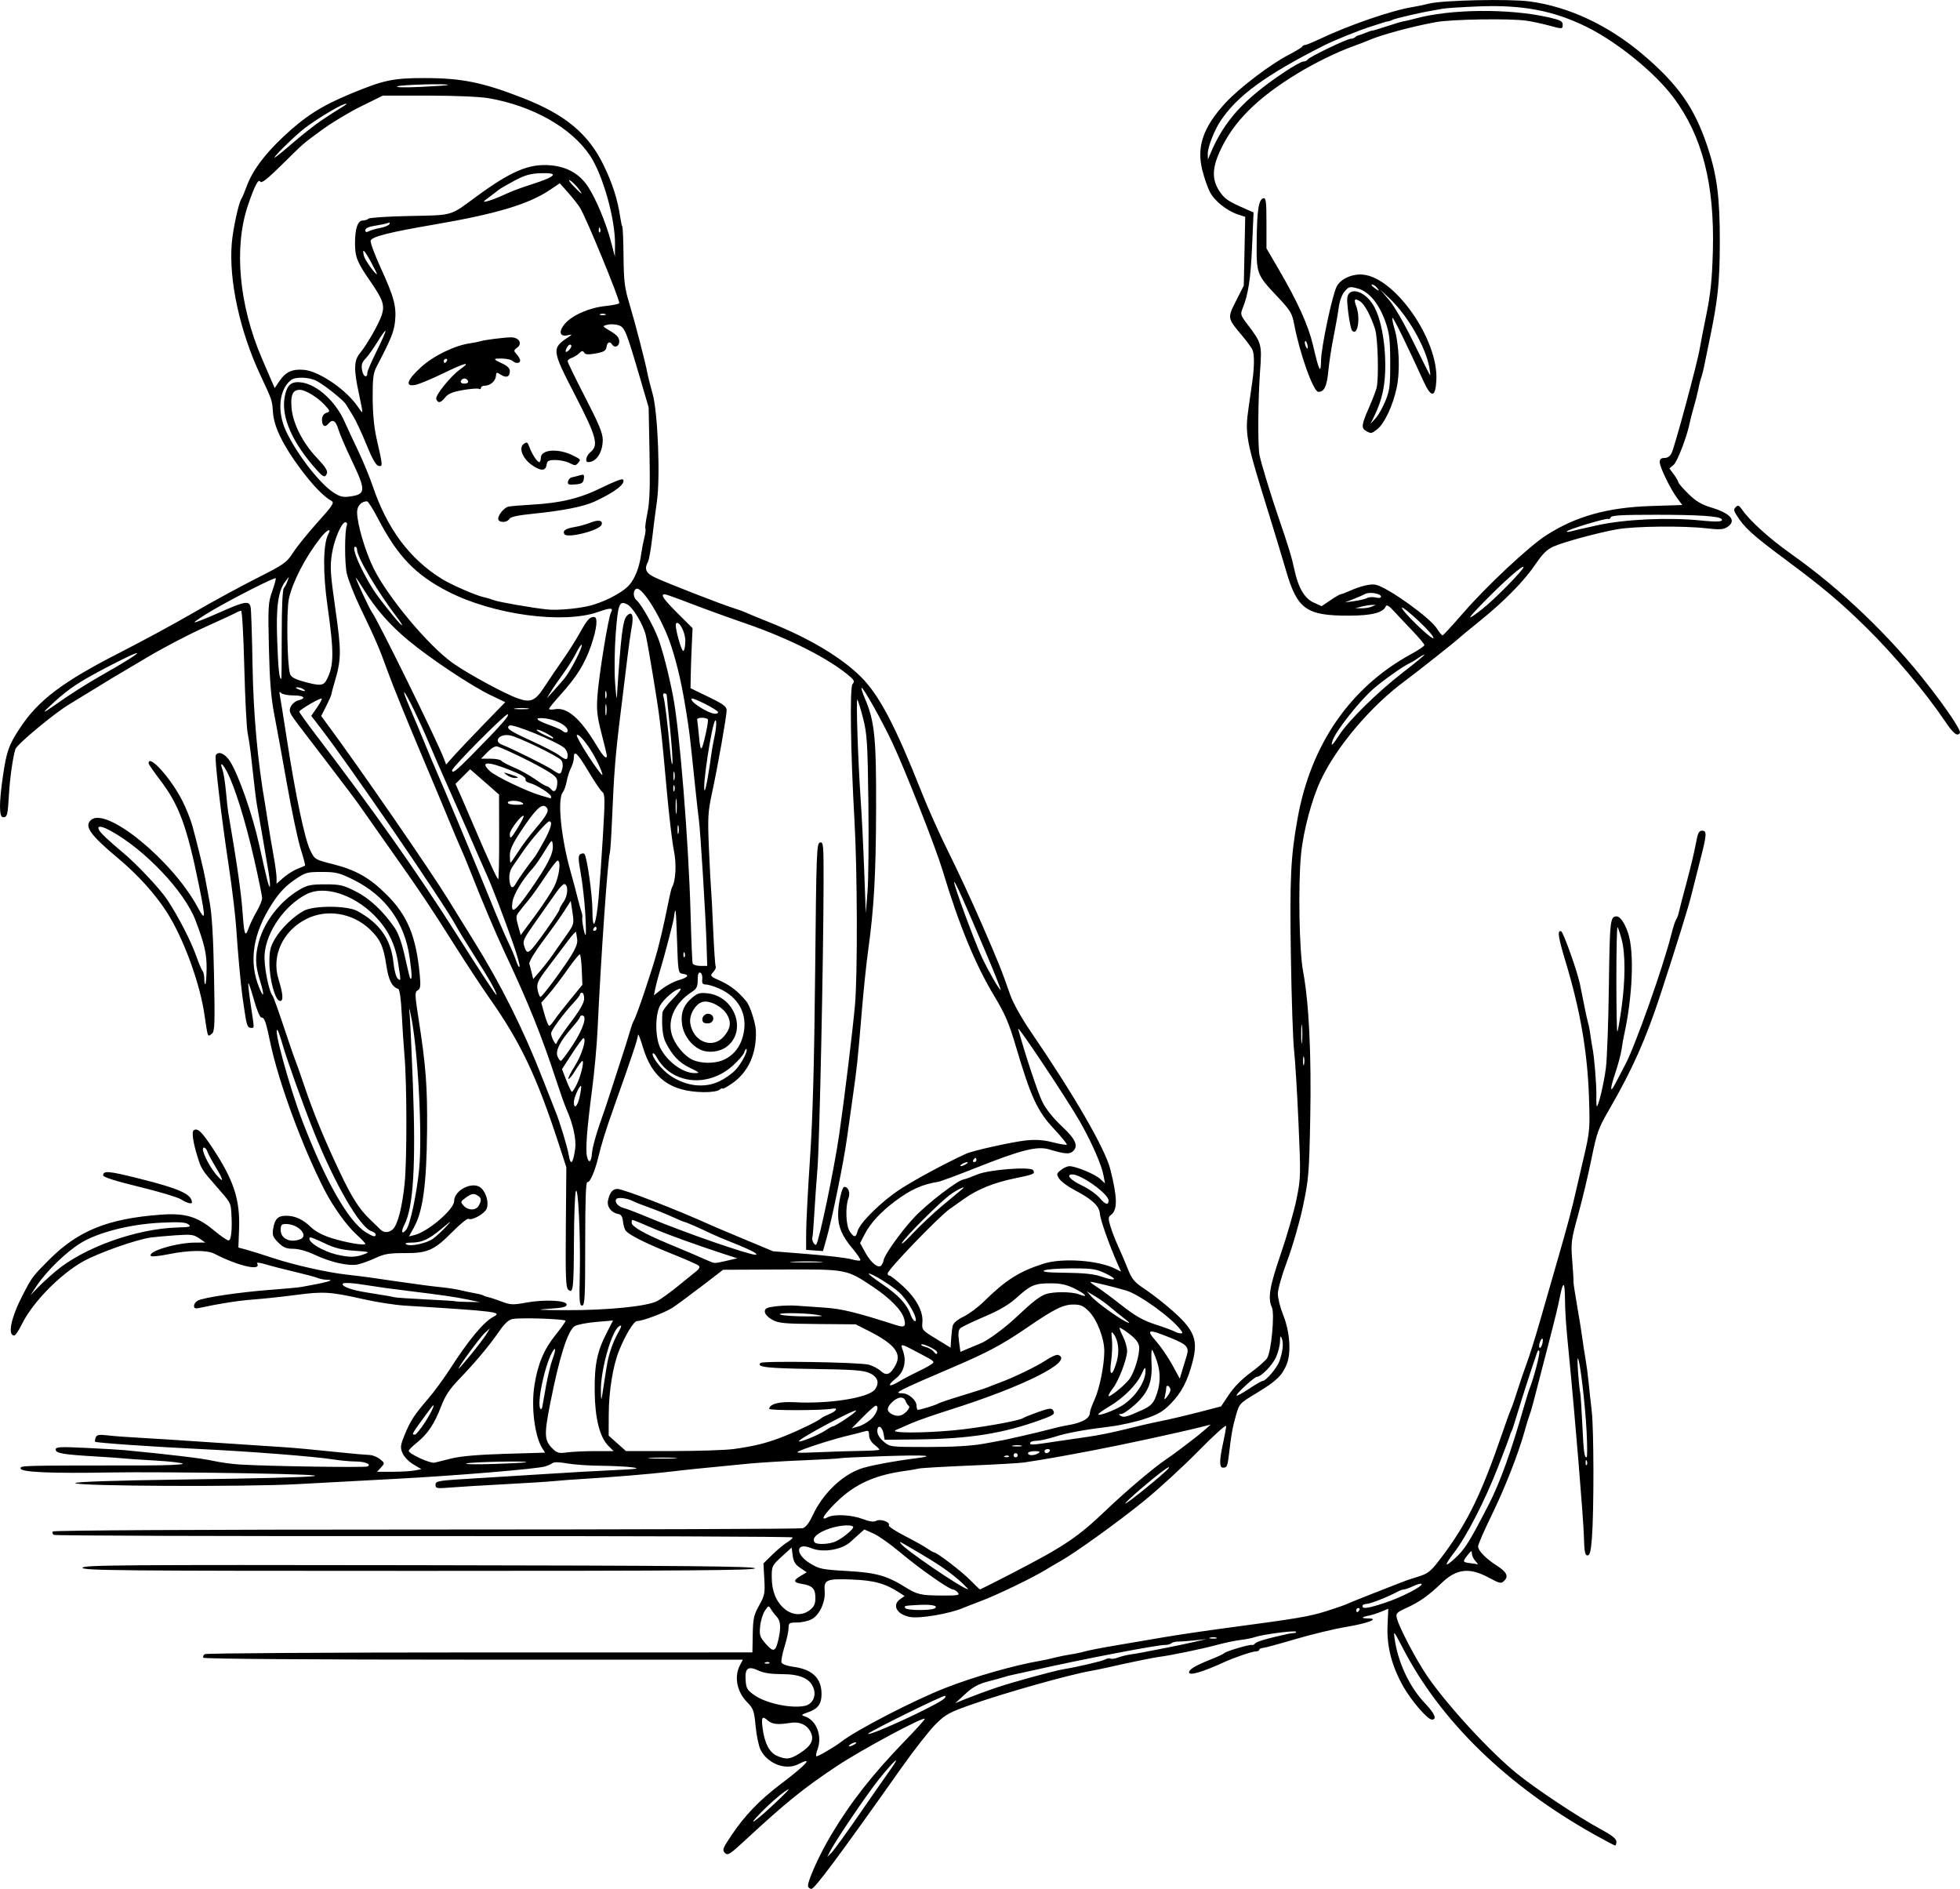 <?xml version="1.0" encoding="UTF-8" standalone="no"?>
<!-- Created with Inkscape (http://www.inkscape.org/) -->

<svg
   width="251.202mm"
   height="242.04mm"
   viewBox="0 0 251.202 242.04"
   version="1.1"
   id="svg1"
   xml:space="preserve"
   xmlns="http://www.w3.org/2000/svg"
   xmlns:svg="http://www.w3.org/2000/svg"><defs
     id="defs1"><clipPath
       clipPathUnits="userSpaceOnUse"
       id="clipPath343"><rect
         style="fill:#000000;fill-opacity:1;stroke-width:0.097"
         id="rect344"
         width="246.592"
         height="232.833"
         x="-159.279"
         y="-119.062" /></clipPath></defs><path
     style="fill:#000000"
     d="m 103.581,241.783 c -0.246,-0.397 1.344,-3.982 2.966,-6.692 2.547,-4.254 5.264,-7.708 9.53,-12.117 1.346,-1.391 2.447,-2.612 2.447,-2.713 0,-0.404 -8.065,3.92 -11.231,6.021 -4.273,2.836 -6.561,4.686 -11.893,9.622 -1.872,1.733 -2.133,1.893 -2.494,1.532 -0.361,-0.361 -0.277,-0.591 0.799,-2.2 1.736,-2.594 3.622,-4.558 6.385,-6.646 3.294,-2.49 4.249,-3.57 2.238,-2.53 -1.611,0.833 -3.938,-0.042 -4.844,-1.822 -0.239,-0.469 -0.527,-1.836 -0.641,-3.036 -0.188,-1.996 -0.283,-2.262 -1.103,-3.1 -1.302,-1.331 -1.673,-3.245 -0.911,-4.705 l 0.38,-0.728 H 60.714 c -21.005,0 -34.556,-0.096 -34.649,-0.246 -0.084,-0.135 -0.002,-0.343 0.183,-0.461 0.184,-0.118 16.051,-0.216 35.26,-0.217 l 34.925,-0.002 0.042,-2.316 c 0.036,-2.027 0.139,-2.49 0.818,-3.704 0.71,-1.269 0.766,-1.559 0.664,-3.387 l -0.111,-1.999 1.146,-1.125 c 0.63,-0.619 1.473,-1.322 1.874,-1.564 0.4,-0.241 0.728,-0.53 0.728,-0.641 0,-0.111 -21.236,-0.188 -47.192,-0.169 -25.955,0.018 -47.329,-0.052 -47.497,-0.156 -0.168,-0.104 -0.237,-0.3 -0.153,-0.435 0.093,-0.151 18.693,-0.248 47.828,-0.25 26.222,-0.002 47.947,-0.076 48.279,-0.165 0.405,-0.109 0.83,-0.649 1.295,-1.65 1.28,-2.753 3.72,-5.122 6.163,-5.983 1.065,-0.376 4.264,-0.98 7.013,-1.324 2.821,-0.353 1.357,-0.459 -3.947,-0.284 -3.048,0.1 -5.608,0.22 -5.689,0.265 -0.081,0.045 -2.171,0.164 -4.645,0.265 -2.474,0.1 -5.659,0.294 -7.078,0.431 -6.337,0.61 -8.088,0.789 -10.096,1.033 -2.269,0.276 -7.531,0.712 -11.27,0.933 -1.237,0.073 -2.844,0.195 -3.572,0.271 -0.728,0.076 -3.585,0.256 -6.35,0.401 -2.765,0.144 -5.89,0.334 -6.945,0.422 -1.782,0.148 -1.918,0.122 -1.918,-0.359 0,-0.487 0.317,-0.537 5.226,-0.823 2.874,-0.168 7.131,-0.431 9.459,-0.585 2.328,-0.154 5.96,-0.359 8.07,-0.455 3.044,-0.139 3.563,-0.213 2.514,-0.359 -0.728,-0.101 -2.581,-0.195 -4.119,-0.208 -1.538,-0.013 -3.481,-0.15 -4.318,-0.305 -0.932,-0.172 -1.643,-0.187 -1.835,-0.038 -0.172,0.134 -0.61,0.33 -0.973,0.436 -1.108,0.324 -11.618,1.194 -19.182,1.588 -3.929,0.205 -9.585,0.509 -12.568,0.677 -6.529,0.366 -28.443,0.264 -28.443,-0.132 0,-0.17 4.849,-0.334 13.626,-0.46 19.715,-0.283 22.427,-0.559 7.937,-0.809 -6.33,-0.109 -13.95,-0.154 -16.933,-0.099 -7.692,0.141 -11.642,-0.031 -11.642,-0.506 0,-0.39 -0.303,-0.382 16.083,-0.392 2.661,-0.002 4.778,-0.1 4.704,-0.219 -0.074,-0.119 -1.655,-0.303 -3.515,-0.408 -1.86,-0.105 -3.679,-0.227 -4.043,-0.272 -0.364,-0.044 -1.971,-0.157 -3.572,-0.251 -4.221,-0.248 -5.159,-0.409 -5.159,-0.882 0,-0.35 0.504,-0.378 3.903,-0.215 2.146,0.103 4.379,0.233 4.961,0.289 5.935,0.573 9.815,1.04 11.245,1.354 0.946,0.208 2.494,0.425 3.44,0.483 3.687,0.226 16.172,0.415 16.441,0.248 0.489,-0.302 -0.347,-0.63 -1.624,-0.637 -0.655,-0.003 -1.905,-0.12 -2.778,-0.259 -2.349,-0.374 -10.607,-1.021 -16.933,-1.326 -6.316,-0.305 -13.445,-0.8 -13.593,-0.943 -0.054,-0.053 -0.023,-0.294 0.069,-0.535 0.139,-0.362 0.411,-0.41 1.554,-0.276 0.762,0.09 2.576,0.225 4.032,0.301 1.455,0.076 5.146,0.311 8.202,0.523 3.056,0.212 6.687,0.453 8.07,0.536 2.564,0.154 4.491,0.309 6.615,0.533 0.655,0.069 1.965,0.199 2.91,0.289 0.946,0.09 2.017,0.193 2.381,0.229 0.364,0.036 0.976,0.08 1.36,0.099 0.384,0.019 0.978,0.261 1.321,0.538 0.613,0.497 0.615,0.512 0.121,1.058 l -0.502,0.554 h 1.992 c 1.096,0 2.371,-0.076 2.835,-0.168 l 0.842,-0.168 -1.039,-0.62 c -0.58,-0.346 -1.189,-0.982 -1.379,-1.439 -0.299,-0.722 -0.266,-0.998 0.273,-2.321 0.731,-1.794 1.242,-2.579 3.042,-4.676 0.75,-0.873 1.975,-2.54 2.723,-3.704 2.403,-3.74 4.372,-6.113 5.6,-6.752 1.205,-0.627 0.588,-0.705 -11.367,-1.446 -1.237,-0.077 -3.618,-0.448 -5.292,-0.826 -4.216,-0.951 -5.098,-1.006 -8.656,-0.536 -1.715,0.226 -4.13,0.485 -5.367,0.575 -1.957,0.143 -4.433,0.528 -6.945,1.081 -0.555,0.122 -0.728,0.061 -0.728,-0.258 0,-0.23 0.218,-0.535 0.485,-0.678 0.731,-0.391 5.299,-1.071 9.172,-1.366 1.892,-0.144 3.737,-0.314 4.101,-0.379 3.36,-0.596 4.509,-0.925 3.232,-0.925 -0.308,0 -0.834,-0.108 -1.169,-0.239 -0.334,-0.132 -1.679,-0.49 -2.989,-0.795 -1.31,-0.306 -2.951,-0.729 -3.648,-0.941 -0.696,-0.212 -1.195,-0.271 -1.109,-0.131 0.649,1.051 -2.394,0.365 -5.471,-1.233 -0.934,-0.485 -3.267,-0.461 -5.836,0.06 -1.152,0.233 -2.175,0.343 -2.275,0.243 -0.565,-0.565 3.255,-1.724 5.691,-1.727 l 1.271,-0.002 -0.794,-0.546 c -0.704,-0.485 -1.047,-0.528 -3.043,-0.385 -1.237,0.088 -2.649,0.215 -3.137,0.281 -1.871,0.254 -6.763,1.982 -8.713,3.078 -2.969,1.667 -6.47,5.257 -7.824,8.022 -0.393,0.803 -0.834,1.46 -0.98,1.46 -0.897,0 -0.414,-2.304 1.092,-5.207 1.193,-2.3 1.263,-2.393 3.417,-4.547 3.686,-3.685 7.514,-5.226 14.223,-5.726 3.156,-0.235 4.704,0.218 6.854,2.006 0.852,0.709 1.698,1.292 1.88,1.296 0.341,0.007 0.491,-1.505 0.352,-3.565 -0.086,-1.287 -0.071,-1.259 -1.874,-3.313 -1.891,-2.154 -1.967,-2.272 -2.453,-3.831 -0.584,-1.87 -0.78,-3.24 -0.489,-3.42 0.496,-0.307 1.001,0.163 2.336,2.17 2.782,4.183 3.617,6.704 3.474,10.493 l -0.089,2.372 0.926,0.245 c 0.509,0.135 2.117,0.637 3.572,1.117 2.643,0.871 6.763,1.802 9.26,2.092 2.517,0.293 3.191,0.384 6.747,0.911 1.965,0.291 4.346,0.606 5.292,0.698 0.946,0.092 2.137,0.272 2.646,0.399 0.509,0.127 1.333,0.3 1.83,0.386 0.497,0.086 1.003,0.216 1.123,0.291 0.121,0.075 0.429,0.179 0.684,0.233 0.255,0.053 1.018,0.306 1.695,0.562 1.091,0.412 1.436,0.427 3.043,0.131 2.382,-0.439 5.252,-0.308 5.252,0.239 0,0.312 -0.509,0.43 -2.381,0.55 -1.782,0.115 -1.183,0.158 2.381,0.17 5.241,0.018 10.293,-0.488 11.593,-1.16 0.461,-0.238 1.659,-1.1 2.662,-1.915 1.003,-0.815 2.076,-1.683 2.383,-1.93 0.366,-0.294 0.468,-0.535 0.294,-0.698 -0.146,-0.137 -1.693,-0.821 -3.44,-1.519 -3.18,-1.271 -5.273,-2.305 -5.863,-2.895 -0.173,-0.173 -0.354,-0.719 -0.401,-1.211 -0.06,-0.631 -0.235,-0.925 -0.589,-0.992 -0.947,-0.18 -1.525,-0.961 -1.326,-1.793 0.241,-1.005 0.594,-1.423 1.203,-1.423 0.737,0 7.621,2.667 12.003,4.65 0.437,0.198 2.401,1.029 4.366,1.848 l 3.572,1.489 4.498,0.362 c 2.474,0.199 4.956,0.494 5.515,0.656 0.559,0.162 1.085,0.227 1.167,0.144 0.083,-0.083 -0.35,-0.744 -0.962,-1.469 -1.378,-1.634 -1.883,-2.81 -1.883,-4.379 0,-1.37 0.488,-3.565 0.793,-3.565 0.52,0 0.799,0.749 0.536,1.44 -0.42,1.104 -0.331,3.513 0.157,4.258 0.539,0.823 0.795,0.824 1.001,0.004 0.27,-1.078 3.019,-3.793 5.454,-5.389 1.845,-1.209 5.831,-3.356 8.49,-4.572 0.837,-0.383 5.964,-1.517 7.67,-1.696 1.255,-0.132 2.211,-0.063 3.413,0.245 0.918,0.235 1.727,0.37 1.797,0.3 0.07,-0.07 -0.697,-1.011 -1.705,-2.09 -2.083,-2.231 -2.904,-4.021 -4.832,-10.539 -0.863,-2.919 -1.388,-4.145 -2.708,-6.33 -2.476,-4.099 -4.558,-9.152 -6.693,-16.244 -0.847,-2.815 -4.741,-12.715 -6.38,-16.223 -1.305,-2.793 -3.819,-7.279 -3.985,-7.113 -0.061,0.061 0.128,0.666 0.419,1.344 1.259,2.938 1.47,5.011 1.444,14.187 -0.024,8.451 -0.268,12.745 -1.037,18.256 -0.213,1.528 -0.571,4.981 -0.796,7.673 -0.551,6.606 -0.591,6.978 -1.216,11.377 -0.3,2.11 -0.601,4.253 -0.669,4.763 -0.401,3.001 -1.927,10.494 -2.656,13.044 l -0.439,1.534 -1.079,-0.079 -1.079,-0.079 0.007,-2.249 c 0.004,-1.237 0.228,-5.523 0.497,-9.525 0.346,-5.149 0.538,-12.109 0.654,-23.809 0.154,-15.46 0.195,-16.539 0.628,-16.622 0.428,-0.082 0.462,0.294 0.454,5.024 -0.018,9.998 -0.518,33.475 -0.781,36.73 -0.147,1.819 -0.335,4.498 -0.418,5.953 -0.083,1.455 -0.191,2.776 -0.24,2.934 -0.107,0.343 0.303,1.077 0.495,0.886 0.359,-0.359 2.312,-9.718 2.951,-14.139 0.683,-4.729 1.709,-13.151 2.015,-16.536 0.345,-3.823 0.31,-17.115 -0.064,-23.68 -0.497,-8.741 -0.616,-17.014 -0.251,-17.454 0.278,-0.334 0.228,-0.496 -0.292,-0.949 -2.601,-2.266 -7.74,-4.882 -13.459,-6.851 -2.256,-0.777 -5.438,-1.931 -7.072,-2.565 -1.634,-0.634 -3.092,-1.154 -3.241,-1.154 -0.594,0 -0.185,0.603 1.648,2.431 l 1.918,1.913 -0.105,2.259 c -0.058,1.243 -0.117,2.974 -0.132,3.847 l -0.027,1.587 2.315,1.12 c 1.901,0.92 2.315,1.228 2.314,1.72 -0.001,0.763 -1.14,7.194 -1.886,10.653 -0.511,2.371 -0.551,3.099 -0.384,7.011 0.103,2.401 0.224,4.723 0.27,5.159 0.046,0.437 0.17,2.818 0.276,5.292 0.106,2.474 0.251,4.595 0.323,4.713 0.072,0.118 -0.074,0.441 -0.324,0.717 -0.437,0.483 -0.402,0.526 0.966,1.137 1.252,0.56 2.307,1.4 3.316,2.641 0.45,0.553 1.161,2.775 1.194,3.728 0.099,2.951 -0.976,5.322 -3.065,6.759 -0.668,0.46 -1.215,0.756 -1.215,0.659 0,-0.098 -0.176,-0.031 -0.392,0.148 -0.224,0.186 -1.083,0.316 -2,0.303 -4.309,-0.061 -6.636,-1.788 -7.826,-5.808 -0.331,-1.117 -0.609,-1.793 -0.619,-1.502 -0.017,0.492 -0.719,2.597 -3.088,9.26 -1.016,2.857 -1.586,4.682 -1.983,6.35 -0.431,1.81 -1.094,3.338 -1.398,3.221 -0.208,-0.08 -0.291,2.168 -0.29,7.859 0.001,6.909 -0.052,7.97 -0.396,7.97 -0.339,0 -0.383,-0.574 -0.3,-3.969 0.118,-4.828 -0.216,-11.722 -0.516,-10.635 -0.112,0.408 -0.217,3.296 -0.232,6.417 -0.03,6.087 -0.099,6.678 -0.719,6.163 -0.321,-0.266 -0.372,-1.566 -0.319,-8.01 l 0.064,-7.693 -0.947,-2.91 c -2.831,-8.703 -4.899,-13.062 -8.882,-18.726 -0.976,-1.388 -2.966,-4.409 -4.421,-6.712 -3.314,-5.246 -4.473,-6.971 -8.743,-13.015 -1.885,-2.668 -3.606,-5.111 -3.824,-5.429 -0.218,-0.318 -1.707,-2.289 -3.307,-4.381 -1.601,-2.092 -3.492,-4.566 -4.204,-5.498 -1.15,-1.507 -1.261,-1.766 -1.001,-2.336 0.161,-0.353 0.594,-0.717 0.963,-0.81 1.101,-0.276 0.761,-0.64 -0.6,-0.64 -0.699,0 -1.406,-0.136 -1.573,-0.303 -0.227,-0.227 -0.275,-0.178 -0.193,0.198 0.06,0.276 0.476,2.873 0.923,5.771 1.1,7.13 2.281,12.738 2.985,14.177 0.579,1.183 0.598,1.194 2.926,1.782 2.926,0.739 4.663,1.723 6.825,3.864 2.73,2.704 3.832,5.375 4.296,10.417 0.123,1.339 0.073,1.687 -0.272,1.88 -0.386,0.216 -0.374,0.553 0.129,3.781 0.917,5.877 1.123,8.586 1.072,14.127 -0.064,6.991 -0.524,10.384 -1.696,12.502 l -0.622,1.125 0.709,-0.175 c 1.723,-0.425 5.075,-3.29 5.075,-4.338 0,-1.439 2.422,-2.627 3.454,-1.693 0.684,0.619 1.029,1.943 0.7,2.686 -0.284,0.64 -1.889,1.524 -2.303,1.269 -0.143,-0.088 -1.064,0.653 -2.048,1.647 -2.368,2.395 -3.182,2.758 -6.154,2.744 -1.966,-0.009 -2.591,0.097 -3.758,0.641 -0.77,0.359 -1.801,0.729 -2.291,0.822 -1.165,0.222 -3.47,-0.306 -5.485,-1.256 -0.984,-0.464 -2.05,-0.761 -2.732,-0.761 -0.895,0 -1.281,-0.162 -1.925,-0.806 -0.687,-0.687 -0.783,-0.945 -0.654,-1.743 0.207,-1.273 0.61,-1.684 1.653,-1.684 1.163,0 2.172,0.465 3.211,1.479 0.535,0.522 1.516,1.038 2.646,1.392 1.858,0.582 4.309,0.993 4.309,0.722 0,-0.085 -0.487,-0.595 -1.083,-1.133 -1.292,-1.168 -3.031,-3.581 -4.154,-5.767 -2.806,-5.462 -5.882,-13.804 -6.927,-18.785 -0.596,-2.844 -0.76,-3.307 -1.167,-3.307 -0.171,0 -0.594,-1.012 -0.941,-2.25 -0.347,-1.237 -0.674,-2.207 -0.726,-2.155 -0.052,0.052 0.086,1.302 0.308,2.777 0.486,3.233 0.483,2.95 0.024,2.95 -0.42,0 -0.559,-0.361 -0.813,-2.117 -0.095,-0.655 -0.216,-1.488 -0.27,-1.852 -0.203,-1.388 -0.629,-6.067 -0.794,-8.731 -0.095,-1.528 -0.522,-5.1 -0.95,-7.938 -1.015,-6.735 -1.866,-14 -1.676,-14.308 0.352,-0.569 1.201,-0.196 1.833,0.805 1.095,1.735 2.868,6.8 3.707,10.593 1.029,4.649 1.263,5.575 1.381,5.457 0.069,-0.069 0.003,-0.878 -0.147,-1.798 -0.279,-1.723 -1.28,-7.508 -1.503,-8.685 -0.111,-0.588 -0.38,-2.843 -0.797,-6.672 -0.075,-0.686 -0.249,-1.817 -0.388,-2.514 -0.139,-0.696 -0.334,-4.51 -0.433,-8.476 -0.099,-3.965 -0.282,-7.21 -0.407,-7.21 -0.124,0 -0.433,0.118 -0.685,0.262 -0.253,0.144 -2.067,0.986 -4.031,1.872 -1.965,0.885 -5.214,2.583 -7.221,3.773 -2.007,1.19 -4.052,2.401 -4.545,2.692 -0.493,0.291 -1.759,1.065 -2.813,1.72 -1.054,0.655 -2.224,1.369 -2.599,1.587 -1.912,1.113 -6.832,5.191 -7.035,5.831 -0.324,1.022 -0.702,3.677 -0.827,5.811 -0.155,2.665 -0.219,2.91 -0.749,2.91 -0.523,0 -0.529,-1.818 -0.019,-5.292 0.466,-3.174 0.741,-3.952 2.169,-6.126 2.342,-3.567 5.496,-5.95 12.791,-9.667 2.838,-1.446 7.064,-3.736 9.393,-5.089 2.328,-1.354 5.968,-3.338 8.089,-4.411 3.619,-1.83 3.91,-2.035 4.754,-3.343 0.494,-0.766 1.904,-2.509 3.133,-3.873 1.932,-2.144 2.172,-2.514 1.778,-2.734 -1.023,-0.572 -2.438,-2.038 -3.997,-4.14 -2.226,-3.001 -3.374,-5.355 -3.502,-7.183 -0.113,-1.604 -0.1,-1.565 -1.6,-4.763 -2.651,-5.651 -4.077,-12.211 -3.681,-16.93 0.153,-1.825 0.883,-5.197 1.232,-5.691 0.103,-0.146 0.405,-0.86 0.671,-1.587 0.736,-2.009 2.236,-4.046 4.676,-6.345 2.788,-2.627 4.871,-3.961 8.623,-5.521 4.259,-1.771 5.446,-2.025 9.466,-2.025 4.814,0 7.512,0.548 12.693,2.577 5.391,2.111 8.353,4.581 10.297,8.588 1.138,2.344 1.797,4.408 2.127,6.66 0.083,0.563 0.204,1.109 0.269,1.215 0.065,0.105 0.135,1.839 0.155,3.852 0.032,3.162 0.135,3.987 0.761,6.061 0.734,2.433 2.092,7.672 2.303,8.884 0.063,0.364 0.364,1.554 0.668,2.646 0.672,2.412 0.996,10.739 0.538,13.833 -0.155,1.05 -0.42,3.1 -0.587,4.555 -0.168,1.455 -0.413,2.853 -0.546,3.105 -0.519,0.987 -0.275,1.485 1.015,2.075 1.658,0.759 8.344,3.362 9.856,3.837 0.655,0.206 1.429,0.487 1.72,0.626 0.291,0.138 1.601,0.679 2.91,1.2 5.13,2.043 9.261,4.502 11.784,7.012 2.344,2.333 4.401,6.244 7.796,14.82 0.835,2.11 2.413,5.622 3.507,7.805 1.093,2.183 2.994,6.288 4.223,9.122 2.228,5.135 2.463,5.721 3.617,9.023 0.351,1.004 1.445,2.964 2.584,4.63 5.592,8.177 9.575,15.065 10.24,17.706 0.923,3.665 0.942,5.215 0.075,5.855 -0.35,0.258 -0.358,0.456 -0.061,1.455 0.189,0.636 0.62,1.752 0.958,2.479 0.338,0.728 0.897,2.037 1.241,2.91 0.517,1.311 0.855,1.741 1.938,2.467 0.721,0.484 1.847,1.316 2.502,1.851 4.074,3.323 4.7,4.558 3.885,7.668 -0.65,2.482 -1.407,3.926 -2.809,5.36 -0.975,0.997 -1.615,1.37 -3.314,1.934 -1.158,0.384 -3.123,0.823 -4.366,0.976 -3.535,0.435 -5.57,0.813 -7.255,1.346 -0.856,0.271 -1.897,0.492 -2.315,0.492 -0.418,0 -0.759,0.13 -0.759,0.288 0,0.288 0.165,0.276 3.836,-0.282 0.873,-0.133 2.54,-0.375 3.704,-0.539 1.164,-0.164 3.248,-0.587 4.63,-0.94 1.382,-0.354 3.407,-0.82 4.498,-1.036 1.091,-0.216 3.294,-0.732 4.895,-1.147 l 2.91,-0.754 1.012,-1.518 c 0.623,-0.935 1.69,-2.014 2.778,-2.81 0.972,-0.711 1.925,-1.55 2.119,-1.866 0.529,-0.86 0.98,-5.676 0.607,-6.494 -0.547,-1.202 -0.31,-2.626 1.144,-6.871 0.794,-2.316 1.697,-5.461 2.008,-6.989 0.546,-2.684 0.555,-3.016 0.256,-9.79 -0.17,-3.856 -0.425,-8.023 -0.566,-9.26 -0.141,-1.237 -0.326,-6.7 -0.41,-12.141 -0.155,-10.013 -0.024,-12.702 0.862,-17.625 1.71,-9.506 6.777,-16.819 14.595,-21.064 0.908,-0.493 1.652,-1 1.654,-1.127 0.002,-0.127 -0.695,-0.96 -1.549,-1.852 -0.854,-0.892 -1.934,-2.038 -2.4,-2.548 -0.559,-0.611 -0.894,-0.812 -0.985,-0.59 -0.341,0.837 -1.779,1.207 -4.72,1.215 -5.451,0.015 -6.629,-0.815 -8.047,-5.671 -0.486,-1.663 -1.457,-4.87 -2.157,-7.125 -3.081,-9.919 -3.17,-10.392 -2.654,-13.992 0.159,-1.108 0.365,-2.551 0.458,-3.206 0.276,-1.945 0.278,-3.537 0.006,-4.101 -0.141,-0.291 -0.757,-1.124 -1.369,-1.852 -1.839,-2.185 -1.839,-2.185 -0.716,-4.401 l 0.986,-1.946 0.092,-4.404 0.092,-4.404 -0.931,-0.307 c -1.427,-0.471 -3.018,-1.748 -3.601,-2.89 -0.289,-0.566 -0.724,-1.822 -0.968,-2.791 -0.756,-3.011 0.117,-5.532 2.99,-8.637 1.758,-1.898 5.687,-4.89 8.013,-6.101 0.946,-0.492 1.759,-0.985 1.808,-1.094 0.049,-0.109 0.205,-0.198 0.347,-0.198 0.143,0 0.996,-0.349 1.896,-0.776 3.769,-1.786 9.264,-3.674 11.927,-4.097 0.524,-0.083 1.459,-0.279 2.078,-0.435 1.755,-0.442 10.313,-0.626 12.901,-0.278 5.039,0.678 10.122,3.068 14.551,6.839 4.496,3.829 6.564,6.78 8.225,11.736 1.238,3.694 1.604,6.546 1.589,12.356 -0.014,5.167 -0.241,7.294 -1.35,12.622 -0.303,1.455 -0.609,2.943 -0.681,3.307 -0.072,0.364 -0.208,0.9 -0.302,1.191 -0.222,0.684 -0.276,0.895 -0.469,1.852 -0.088,0.437 -0.336,1.402 -0.551,2.146 -0.215,0.744 -0.444,1.628 -0.508,1.965 -0.325,1.687 -1.57,4.941 -2.051,5.358 l -0.545,0.473 0.571,0.773 c 0.314,0.425 0.571,0.871 0.571,0.992 0,0.121 0.574,0.785 1.276,1.476 0.971,0.956 1.674,1.377 2.938,1.76 2.531,0.766 3.295,1.697 2.058,2.508 -0.497,0.326 -0.989,0.354 -2.722,0.156 -2.93,-0.334 -9.13,-0.267 -11.356,0.123 -2.428,0.425 -6.862,1.627 -8.22,2.227 -0.785,0.347 -1.384,0.933 -2.213,2.165 -1.465,2.179 -4.005,4.779 -7.162,7.331 -1.382,1.118 -2.573,2.097 -2.646,2.177 -0.279,0.306 -5.496,4.44 -6.924,5.487 -4.369,3.204 -8.762,8.362 -10.833,12.719 -1.167,2.455 -2.256,6.535 -2.554,9.563 -0.379,3.855 -0.23,12.384 0.262,14.977 0.756,3.99 1.081,10.69 0.918,18.89 -0.14,7.038 -0.203,7.788 -0.937,11.245 -0.432,2.037 -1.333,5.158 -2.001,6.935 -0.673,1.791 -1.215,3.685 -1.215,4.249 0,0.56 0.309,1.785 0.686,2.722 0.852,2.115 1.049,4.792 0.463,6.283 -0.573,1.46 -1.328,2.185 -3.87,3.72 -2.19,1.323 -2.223,1.358 -2.648,2.87 -0.447,1.59 -0.592,2.387 -0.875,4.838 -0.195,1.683 -0.266,1.852 -0.783,1.852 -0.484,0 -0.48,-0.924 0.016,-3.175 0.208,-0.946 0.382,-1.916 0.388,-2.156 0.005,-0.24 -1.565,1.17 -3.496,3.141 -1.928,1.967 -5.078,4.861 -6.999,6.429 -3.218,2.627 -8.899,6.716 -10.794,7.769 -0.437,0.243 -1.27,0.732 -1.852,1.088 -1.679,1.026 -6.179,3.199 -8.202,3.961 -1.019,0.384 -2.09,0.8 -2.381,0.926 -1.677,0.723 -5.479,1.376 -6.747,1.159 -1.724,-0.295 -2.414,-1.52 -1.297,-2.302 l 0.555,-0.389 -0.621,-0.406 c -1.837,-1.201 -3.263,-1.6 -6.115,-1.708 -3.299,-0.125 -3.627,0.018 -3.507,1.519 0.11,1.375 -0.68,3.056 -1.681,3.574 -0.441,0.228 -1.284,0.414 -1.873,0.414 -0.992,0 -1.072,0.054 -1.075,0.728 -0.002,0.4 -0.236,1.471 -0.521,2.38 -0.285,0.909 -0.455,1.817 -0.377,2.019 0.08,0.209 0.728,0.444 1.511,0.548 2.452,0.325 3.634,1.48 3.616,3.533 -0.011,1.239 -0.484,1.865 -1.737,2.295 -0.871,0.299 -0.922,0.362 -0.427,0.519 1.512,0.48 2.298,2.531 1.636,4.271 -0.15,0.393 -0.214,0.774 -0.142,0.845 0.109,0.109 2.323,-1.178 3.192,-1.856 1.934,-1.508 9.371,-5.35 13.37,-6.908 3.738,-1.456 8.785,-2.894 12.229,-3.486 0.473,-0.081 1.276,-0.258 1.785,-0.392 0.509,-0.135 1.402,-0.314 1.984,-0.4 0.582,-0.085 1.416,-0.261 1.852,-0.391 0.437,-0.129 2.223,-0.476 3.969,-0.77 1.746,-0.294 4.544,-0.77 6.218,-1.058 1.673,-0.288 5.364,-0.832 8.202,-1.21 8.859,-1.177 10.39,-1.436 12.568,-2.125 1.164,-0.368 2.355,-0.782 2.646,-0.92 0.291,-0.138 1.72,-0.715 3.175,-1.283 1.455,-0.567 2.884,-1.127 3.175,-1.242 0.291,-0.116 0.589,-0.231 0.661,-0.256 0.073,-0.025 0.311,-0.116 0.529,-0.201 0.218,-0.086 0.873,-0.301 1.455,-0.478 1.505,-0.458 1.772,-0.69 3.504,-3.039 3.024,-4.103 4.799,-7.789 7.384,-15.332 0.499,-1.455 1.017,-2.884 1.152,-3.175 0.135,-0.291 0.504,-1.363 0.82,-2.381 0.316,-1.019 0.845,-2.566 1.176,-3.44 0.331,-0.873 1.079,-3.254 1.664,-5.292 0.584,-2.037 1.664,-5.788 2.399,-8.334 1.154,-3.998 1.8,-6.434 2.28,-8.599 0.065,-0.291 0.492,-2.127 0.949,-4.079 0.801,-3.417 0.826,-3.709 0.69,-7.805 -0.192,-5.759 -1.119,-11.138 -2.985,-17.32 -0.97,-3.214 -1.103,-4.11 -0.585,-3.938 0.288,0.096 2.083,5.149 2.425,6.826 0.073,0.358 0.31,1.544 0.527,2.636 0.217,1.091 0.455,2.163 0.528,2.381 0.073,0.218 0.197,0.873 0.274,1.455 0.077,0.582 0.194,1.309 0.258,1.615 0.232,1.103 0.532,4.763 0.503,6.124 -0.017,0.764 0.011,1.389 0.06,1.389 0.21,0 0.906,-2.936 1.16,-4.895 0.151,-1.164 0.324,-5.912 0.386,-10.55 0.111,-8.373 0.166,-8.871 0.979,-8.893 0.453,-0.012 1.042,0.83 1.476,2.113 0.825,2.436 0.593,8.181 -0.535,13.229 -0.081,0.364 -0.214,1.138 -0.296,1.72 -0.082,0.582 -0.444,1.94 -0.805,3.017 -0.734,2.189 -0.69,2.718 0.097,1.176 0.286,-0.56 0.827,-1.596 1.203,-2.302 1.257,-2.364 4.829,-12.455 5.866,-16.575 0.238,-0.946 0.525,-1.839 0.638,-1.984 0.113,-0.146 0.268,-0.562 0.345,-0.926 0.077,-0.364 0.526,-2.09 0.997,-3.836 0.472,-1.746 0.997,-3.949 1.168,-4.895 0.256,-1.421 0.399,-1.72 0.824,-1.72 0.638,0 0.597,0.514 -0.326,4.065 -0.364,1.402 -0.835,3.263 -1.047,4.134 -0.385,1.583 -1.808,6.169 -3.961,12.759 -1.876,5.742 -3.613,9.641 -6.574,14.757 -1.406,2.43 -1.59,2.94 -2.283,6.35 -0.414,2.039 -1.181,5.256 -1.705,7.147 -0.902,3.262 -0.941,3.569 -0.753,5.953 0.109,1.382 0.181,2.588 0.159,2.678 -0.022,0.091 0.195,1.512 0.482,3.16 0.287,1.647 0.581,3.478 0.653,4.069 0.073,0.591 0.247,1.729 0.388,2.529 0.141,0.8 0.324,2.17 0.407,3.043 0.083,0.873 0.264,2.537 0.402,3.697 0.279,2.338 0.296,12.765 0.027,16.279 -0.134,1.746 -0.261,2.249 -0.569,2.249 -0.32,0 -0.41,-0.485 -0.463,-2.514 -0.059,-2.225 -1.169,-15.659 -1.923,-23.283 -0.392,-3.956 -0.476,-5.182 -0.502,-7.254 -0.024,-2 -0.225,-2.124 -0.588,-0.363 -0.39,1.89 -0.475,2.243 -1.682,6.93 -1.907,7.408 -2.049,7.94 -2.266,8.492 -0.115,0.291 -0.406,1.244 -0.647,2.117 -0.792,2.864 -2.557,7.348 -4.269,10.842 -0.925,1.888 -1.682,3.64 -1.682,3.892 0,0.52 1.023,1.57 2.356,2.419 1.291,0.822 1.582,1.379 1.016,1.945 -0.43,0.43 -0.541,0.408 -2.031,-0.392 -2.459,-1.32 -4.109,-1.127 -6.015,0.706 -1.672,1.608 -2.823,2.422 -4.515,3.194 -1.255,0.572 -1.368,0.694 -1.221,1.316 0.272,1.143 2.514,5.411 3.904,7.432 2.61,3.794 8.07,9.719 11.528,12.509 2.433,1.963 7.882,5.579 10.654,7.071 1.459,0.785 2.051,1.25 2.051,1.61 0,0.278 -0.071,0.506 -0.159,0.506 -0.087,0 -1.329,-0.657 -2.76,-1.46 -11.154,-6.26 -19.618,-14.507 -24.436,-23.808 -1.182,-2.282 -1.226,-2.332 -1.062,-1.191 0.442,3.061 1.924,6.185 3.925,8.273 1.208,1.261 1.532,2.046 0.844,2.046 -0.559,0 -2.694,-2.484 -3.711,-4.316 -1.444,-2.603 -2.081,-5.086 -1.971,-7.686 l 0.093,-2.204 -0.919,0.384 c -0.505,0.211 -1.217,0.438 -1.582,0.504 -0.951,0.172 -1.021,0.353 -0.137,0.353 1.627,0 0.1,0.61 -2.703,1.08 -1.574,0.264 -4.529,0.974 -6.566,1.579 -2.037,0.604 -3.913,1.112 -4.167,1.129 -0.255,0.017 -0.463,0.124 -0.463,0.238 0,0.114 -0.208,0.208 -0.463,0.208 -0.43,1.3e-4 -2.689,0.762 -3.903,1.317 -2.936,1.342 -4.63,1.838 -4.63,1.356 0,-0.375 0.866,-0.887 2.778,-1.644 0.873,-0.345 1.647,-0.706 1.72,-0.802 0.174,-0.23 3.237,-1.144 3.548,-1.059 0.132,0.036 0.311,-0.04 0.397,-0.169 0.171,-0.256 1.529,-0.656 4.258,-1.253 0.218,-0.048 0.566,-0.096 0.772,-0.107 0.206,-0.011 0.307,-0.088 0.224,-0.171 -0.182,-0.182 -4.302,0.359 -5.229,0.688 -0.364,0.129 -1.197,0.295 -1.852,0.37 -0.655,0.075 -2.024,0.361 -3.043,0.637 -1.92,0.52 -6.024,1.369 -7.408,1.533 -0.702,0.083 -3.797,0.721 -6.879,1.418 -0.582,0.132 -1.451,0.308 -1.931,0.392 -2.692,0.47 -10.761,2.738 -14.979,4.21 -3.109,1.085 -3.543,1.318 -4.84,2.596 -0.783,0.772 -2.759,3.291 -4.39,5.596 -8.092,11.438 -11.13,15.52 -11.55,15.52 -0.137,0 -0.32,-0.116 -0.407,-0.257 z m 6.533,-9.268 c 1.656,-2.401 3.48,-5.02 4.052,-5.821 1.405,-1.966 0.474,-1.173 -1.49,1.269 -1.535,1.908 -5.639,7.961 -6.315,9.314 l -0.331,0.661 0.536,-0.529 c 0.295,-0.291 1.892,-2.494 3.548,-4.895 z m -10.506,-1.72 c 1.629,-1.556 1.843,-1.832 0.926,-1.198 -0.655,0.452 -1.965,1.607 -2.91,2.566 -2.239,2.27 -0.752,1.245 1.984,-1.368 z m 2.922,-6.151 c 1.433,-0.915 1.841,-1.702 1.382,-2.66 -0.475,-0.99 -1.44,-1.417 -2.716,-1.202 -1.464,0.247 -2.266,0.158 -2.779,-0.306 -0.73,-0.661 -0.869,-0.458 -0.677,0.99 0.254,1.918 0.877,3.108 1.848,3.53 1.188,0.517 1.673,0.459 2.943,-0.352 z m 7,-1.124 c 0.218,-0.141 0.278,-0.256 0.132,-0.256 -0.146,0 -0.443,0.115 -0.661,0.256 -0.218,0.141 -0.278,0.256 -0.132,0.256 0.146,0 0.443,-0.115 0.661,-0.256 z m 8.949,-4.424 c 2.298,-1.159 2.886,-1.556 2.651,-1.791 -0.144,-0.144 -9.664,4.543 -9.855,4.852 -0.213,0.345 4.002,-1.446 7.204,-3.06 z m -15.352,-0.5 c 1.015,-0.203 1.53,-1.252 1.13,-2.303 -0.462,-1.216 -1.722,-1.766 -4.044,-1.768 -1.345,-6.5e-4 -2.352,-0.149 -2.953,-0.435 -1.365,-0.651 -1.799,-0.358 -1.701,1.149 0.072,1.119 0.191,1.326 1.139,1.99 1.485,1.041 4.672,1.719 6.429,1.367 z m 24.395,-2.281 c 2.066,-0.713 7.584,-2.228 8.883,-2.439 1.738,-0.282 4.811,-1.004 5.217,-1.227 0.261,-0.143 0.578,-0.195 0.705,-0.116 0.127,0.079 0.554,0.021 0.948,-0.129 0.394,-0.15 1.088,-0.325 1.544,-0.39 0.455,-0.065 1.125,-0.176 1.489,-0.248 0.364,-0.072 1.673,-0.326 2.91,-0.564 1.237,-0.239 2.963,-0.6 3.836,-0.804 l 1.587,-0.37 -1.455,0.162 c -0.8,0.089 -1.753,0.159 -2.117,0.155 -0.364,-0.004 -0.786,0.096 -0.938,0.222 -0.152,0.126 -0.509,0.224 -0.794,0.218 -0.996,-0.021 -10.609,1.825 -16.789,3.225 -1.382,0.313 -2.692,0.6 -2.91,0.638 -0.218,0.038 -0.575,0.132 -0.794,0.209 -0.218,0.077 -1.171,0.34 -2.117,0.584 -1.33,0.343 -2.013,0.712 -3.014,1.627 l -1.295,1.183 1.427,-0.58 c 0.785,-0.319 2.439,-0.929 3.676,-1.356 z m -28.911,-3.273 c -0.088,-0.088 -0.316,-0.097 -0.507,-0.021 -0.211,0.085 -0.148,0.147 0.16,0.16 0.279,0.011 0.435,-0.051 0.347,-0.139 z m 1.144,-2.917 c 0.361,-1.555 0.298,-2.43 -0.213,-2.966 -0.255,-0.267 -0.592,-0.71 -0.75,-0.983 -0.27,-0.466 -0.317,-0.452 -0.768,0.237 -0.264,0.403 -0.535,1.302 -0.602,1.998 -0.109,1.136 -0.034,1.365 0.741,2.248 0.968,1.102 1.233,1.014 1.592,-0.534 z m 56.149,-0.272 c -0.179,-0.072 -0.536,-0.077 -0.794,-0.01 -0.257,0.067 -0.111,0.126 0.326,0.132 0.437,0.005 0.647,-0.05 0.468,-0.122 z m -52.097,-3.55 c 0.535,-0.421 0.697,-0.783 0.697,-1.555 0,-1.169 -0.379,-1.567 -1.696,-1.78 -1.151,-0.187 -1.195,-0.439 -0.18,-1.039 l 0.769,-0.455 -0.836,-0.562 c -0.632,-0.425 -0.868,-0.811 -0.968,-1.584 l -0.132,-1.022 -1.278,1.164 c -1.233,1.123 -1.278,1.214 -1.273,2.619 0.005,1.793 0.555,3.16 1.636,4.069 1.011,0.85 2.292,0.907 3.261,0.145 z m 70.415,0.019 c 0.09,-0.146 0.037,-0.265 -0.117,-0.265 -0.154,0 -0.28,0.119 -0.28,0.265 0,0.146 0.052,0.265 0.117,0.265 0.064,0 0.19,-0.119 0.28,-0.265 z m -54.416,-0.232 c 0.506,-0.321 -0.396,-0.519 -1.988,-0.437 -1.895,0.097 -1.982,0.117 -1.804,0.404 0.198,0.32 3.297,0.347 3.793,0.033 z m 57.669,-0.696 c 2.093,-0.681 4.981,-2.171 4.718,-2.434 -0.081,-0.081 -0.557,0.047 -1.057,0.284 -0.5,0.237 -1.042,0.432 -1.204,0.432 -0.162,0 -0.501,0.115 -0.754,0.255 -1.17,0.648 -3.569,1.597 -4.039,1.597 -0.287,0 -0.521,0.119 -0.521,0.265 0,0.41 0.647,0.32 2.856,-0.399 z m -54.715,-1.321 c -0.181,-0.218 -0.464,-0.396 -0.628,-0.396 -0.477,0.002 -4.334,-2.71 -6.781,-4.768 -1.237,-1.04 -2.773,-2.123 -3.414,-2.407 l -1.165,-0.515 -0.675,0.603 c -0.371,0.332 -0.854,0.769 -1.073,0.971 -1.127,1.04 -3.566,1.438 -5.047,0.824 -1.991,-0.825 -2.128,0.737 -0.169,1.938 1.195,0.733 1.543,0.805 4.791,0.989 3.661,0.208 5.033,0.587 7.368,2.033 1.601,0.991 2.013,1.089 4.643,1.107 2.175,0.015 2.439,-0.032 2.15,-0.38 z m 0.646,-1.135 c -1.277,-1.211 -2.758,-2.266 -5.276,-3.756 -3.021,-1.788 -2.888,-1.719 -2.698,-1.411 0.453,0.732 7.842,5.771 8.635,5.888 0.064,0.009 -0.234,-0.315 -0.661,-0.721 z m 6.307,-1.341 c 6.714,-3.464 8.415,-4.608 12.098,-8.132 2.374,-2.272 6.074,-5.41 7.541,-6.394 0.582,-0.391 1.365,-0.952 1.739,-1.247 0.374,-0.295 1.083,-0.834 1.575,-1.198 0.492,-0.364 1.257,-0.98 1.701,-1.37 l 0.806,-0.709 -1.455,0.364 c -2.776,0.694 -9.94,2.241 -13.494,2.915 -4.769,0.904 -5.891,1.101 -8.996,1.58 -0.509,0.079 -3.655,0.258 -6.991,0.398 -3.336,0.14 -6.253,0.31 -6.482,0.378 -0.229,0.067 -0.953,0.193 -1.608,0.28 -3.964,0.526 -6.543,1.677 -8.89,3.967 -1.685,1.644 -2.223,2.554 -1.181,1.996 0.805,-0.431 3.063,-0.321 4.48,0.218 0.91,0.346 1.429,0.416 1.752,0.235 0.524,-0.293 1.848,0.18 1.605,0.573 -0.081,0.132 0.835,0.743 2.036,1.358 1.201,0.615 2.5,1.34 2.886,1.612 0.386,0.271 0.768,0.493 0.847,0.493 0.366,0 3.598,2.466 4.657,3.552 0.649,0.666 1.217,1.21 1.264,1.21 0.046,0 1.897,-0.935 4.112,-2.078 z m 56.689,-1.844 c 1.337,-1.218 1.891,-2.094 4.381,-6.926 1.46,-2.834 2.873,-6.753 4.532,-12.568 0.291,-1.019 0.625,-2.09 0.744,-2.381 0.501,-1.231 1.335,-4.435 1.228,-4.719 -0.076,-0.201 -0.166,-0.171 -0.262,0.089 -0.447,1.218 -2.069,6.233 -2.568,7.938 -0.319,1.091 -0.653,2.103 -0.743,2.249 -0.089,0.146 -0.183,0.384 -0.207,0.529 -0.024,0.146 -0.704,1.952 -1.51,4.014 -1.727,4.416 -4.018,8.874 -5.655,11.001 -1.258,1.635 -1.233,1.953 0.06,0.774 z m 2.678,0.263 c -0.241,-0.266 -0.438,-0.699 -0.438,-0.962 0,-0.396 -0.091,-0.362 -0.529,0.195 -0.695,0.883 -0.679,0.934 0.331,1.059 0.473,0.059 0.908,0.126 0.967,0.149 0.059,0.023 -0.09,-0.175 -0.331,-0.442 z m -82.008,-2.482 c 0.937,-0.406 2.472,-1.696 2.264,-1.904 -0.342,-0.341 -2.185,-0.128 -3.456,0.4 -1.293,0.538 -1.805,1.08 -1.493,1.583 0.213,0.344 1.814,0.297 2.685,-0.08 z m 42.677,-9.362 c 0.233,-0.295 -0.041,-0.18 -0.662,0.279 -1.599,1.181 -4.749,3.899 -4.865,4.198 -0.134,0.345 5.011,-3.822 5.526,-4.477 z m -82.308,-0.804 c 0.217,-0.19 -7.003,-0.04 -7.651,0.159 -0.364,0.112 1.184,0.143 3.44,0.07 2.256,-0.073 4.151,-0.176 4.211,-0.229 z m 135.934,-0.146 c -0.085,-0.211 -0.147,-0.148 -0.16,0.16 -0.011,0.279 0.051,0.435 0.139,0.347 0.088,-0.088 0.097,-0.316 0.021,-0.507 z M 57.936,186.874 c 1.127,-0.281 3.477,-0.48 6.821,-0.579 l 5.101,-0.151 -0.354,-0.561 c -0.975,-1.546 -1.444,-5.262 -1.014,-8.033 0.424,-2.733 1.211,-4.62 2.698,-6.474 0.715,-0.891 1.3,-1.712 1.3,-1.825 0,-0.237 -5.652,-0.435 -6.762,-0.237 -0.529,0.094 -1.034,0.552 -1.752,1.587 -1.309,1.888 -3.028,3.943 -5.091,6.085 -1.265,1.314 -1.821,2.152 -2.354,3.55 -0.847,2.219 -1.716,3.516 -3.103,4.63 -0.576,0.462 -1.046,0.933 -1.046,1.045 0,0.377 2.772,1.65 3.307,1.519 0.291,-0.071 1.303,-0.323 2.249,-0.558 z m 28.509,-0.062 c -0.837,-0.052 -2.206,-0.052 -3.043,0 -0.837,0.052 -0.152,0.096 1.521,0.096 1.673,0 2.358,-0.043 1.521,-0.096 z m 42.857,-0.229 c -0.088,-0.088 -0.316,-0.097 -0.507,-0.021 -0.211,0.085 -0.148,0.147 0.16,0.16 0.279,0.011 0.435,-0.051 0.347,-0.139 z m 1.13,-0.105 c 0,-0.146 -0.119,-0.265 -0.265,-0.265 -0.146,0 -0.265,0.119 -0.265,0.265 0,0.146 0.119,0.265 0.265,0.265 0.146,0 0.265,-0.119 0.265,-0.265 z m 72.91,-3.109 c -0.189,-3.567 -0.846,-9.06 -1.113,-9.31 -0.143,-0.134 0.103,3.44 0.313,4.532 0.047,0.246 0.163,2.032 0.257,3.969 0.175,3.61 0.251,4.183 0.55,4.183 0.095,0 0.092,-1.518 -0.006,-3.373 z m -70.264,2.844 c 0.301,-0.195 0.19,-0.257 -0.463,-0.261 -0.473,-0.002 -0.86,0.115 -0.86,0.261 0,0.336 0.803,0.336 1.323,0 z m -56.812,-0.265 h 2.38 l -0.66,-0.66 c -1.124,-1.124 -1.733,-3.533 -1.768,-7 -0.035,-3.436 0.31,-5.108 1.552,-7.522 l 0.8,-1.555 -2.181,0.186 c -1.2,0.102 -2.429,0.345 -2.733,0.541 -0.902,0.58 -1.979,3.991 -3.156,9.993 -0.772,3.937 -0.735,4.641 0.3,5.676 0.589,0.589 0.82,0.651 1.878,0.506 0.664,-0.091 2.278,-0.165 3.587,-0.165 z m 34.257,-0.033 c 1.201,-0.013 2.183,-0.084 2.183,-0.156 0,-0.072 -0.298,-0.366 -0.661,-0.652 -0.396,-0.311 -0.661,-0.791 -0.661,-1.193 0,-0.576 -0.086,-0.647 -0.595,-0.49 -0.327,0.101 -1.25,0.336 -2.051,0.524 -1.7,0.398 -4.761,1.351 -6.085,1.895 -0.855,0.351 -0.671,0.369 2.381,0.239 1.819,-0.078 4.29,-0.152 5.49,-0.166 z m 24.011,0.033 c 0.09,-0.146 -0.022,-0.265 -0.249,-0.265 -0.227,0 -0.412,0.119 -0.412,0.265 0,0.146 0.112,0.265 0.249,0.265 0.137,0 0.323,-0.119 0.412,-0.265 z m -40.481,-0.27 c 2.754,-0.386 4.278,-0.774 6.482,-1.647 1.891,-0.749 4.48,-2.016 4.763,-2.331 0.073,-0.081 0.519,-0.304 0.992,-0.495 0.909,-0.368 1.181,-0.844 0.397,-0.693 -1.258,0.242 -8.133,0.253 -8.106,0.012 0.07,-0.627 1.328,-0.95 3.278,-0.84 4.334,0.243 9.432,-0.559 10.253,-1.613 0.653,-0.839 0.402,-1.642 -0.661,-2.118 -0.819,-0.367 -2.103,-0.46 -7.342,-0.535 -5.831,-0.083 -7.179,-0.238 -6.65,-0.766 0.3,-0.3 12.877,-0.093 13.926,0.23 0.509,0.157 1.164,0.501 1.455,0.765 0.788,0.716 1.268,0.529 1.96,-0.765 0.781,-1.46 -0.171,-2.661 -3.415,-4.308 l -1.72,-0.873 -4.895,-0.04 c -4.346,-0.035 -4.999,-0.099 -5.821,-0.564 -0.553,-0.313 -0.926,-0.728 -0.926,-1.031 0,-0.417 0.258,-0.537 1.455,-0.679 0.8,-0.095 1.991,-0.128 2.646,-0.073 0.655,0.054 2.262,0.167 3.572,0.25 2.157,0.137 4.029,0.596 9.225,2.26 1.021,0.327 1.232,0.134 0.946,-0.864 -0.312,-1.089 -1.792,-2.6 -3.973,-4.055 -3.421,-2.283 -3.323,-2.265 -11.759,-2.228 l -7.455,0.033 -2.752,2.107 c -1.514,1.159 -3.189,2.395 -3.723,2.746 -0.971,0.638 -3.832,1.716 -4.554,1.716 -0.424,0 -1.514,1.798 -2.328,3.836 -0.779,1.953 -1.298,5.206 -1.307,8.202 l -0.009,2.646 1.113,0.992 1.113,0.992 5.985,-0.005 c 3.292,-0.003 6.819,-0.122 7.837,-0.265 z m 32.046,-0.679 c 1.292,-0.231 2.469,-0.448 2.614,-0.482 0.146,-0.034 1.217,-0.274 2.381,-0.533 1.164,-0.259 2.712,-0.633 3.44,-0.832 0.728,-0.199 1.74,-0.429 2.249,-0.512 1.898,-0.307 2.91,-0.878 2.91,-1.642 0,-0.204 0.258,-0.929 0.574,-1.613 0.647,-1.401 1.244,-4.325 1.265,-6.193 0.018,-1.653 -0.923,-4.103 -1.986,-5.169 -0.692,-0.694 -1.069,-0.86 -1.953,-0.86 -1.345,0 -2.441,0.547 -6.06,3.025 -3.023,2.07 -4.987,3.122 -9.169,4.912 -7.415,3.173 -7.937,3.44 -6.717,3.44 0.809,0 1.823,0.889 1.823,1.598 0,0.285 0.075,0.519 0.168,0.519 0.327,0 2.35,-0.625 2.61,-0.806 0.146,-0.101 1.515,-0.562 3.043,-1.023 1.528,-0.461 3.016,-0.941 3.307,-1.065 0.291,-0.125 0.946,-0.378 1.455,-0.564 1.841,-0.669 4.88,-2.139 6.034,-2.919 0.649,-0.438 1.342,-0.734 1.541,-0.657 2.05,0.787 -4.317,4.007 -13.926,7.042 -1.965,0.621 -4.167,1.39 -4.895,1.71 -0.728,0.32 -1.621,0.711 -1.984,0.869 -0.913,0.398 3.278,0.421 7.394,0.042 3.092,-0.285 8.391,-1.215 8.878,-1.559 0.146,-0.103 1.024,-0.457 1.952,-0.787 1.346,-0.479 1.731,-0.531 1.901,-0.256 0.313,0.506 0.156,0.633 -1.53,1.246 -4.828,1.756 -9.152,2.444 -15.811,2.517 l -4.228,0.046 -0.138,-0.772 c -0.175,-0.981 -0.799,-1.24 -0.799,-0.332 0,0.412 0.306,0.917 0.814,1.345 0.811,0.682 0.833,0.685 5.654,0.685 3.257,0 5.608,-0.137 7.19,-0.42 z m 4.8,0.238 c -0.253,-0.066 -0.729,-0.069 -1.058,-0.005 -0.329,0.063 -0.122,0.117 0.46,0.12 0.582,0.003 0.851,-0.049 0.598,-0.115 z m -25.032,-1.983 c 0.386,-0.265 0.779,-0.481 0.873,-0.481 0.327,0 3.112,-1.884 2.98,-2.016 -0.21,-0.21 -7.333,3.598 -7.333,3.919 -1.3e-4,0.245 2.594,-0.815 3.48,-1.422 z m -51.364,-1.051 c 0.991,-1.533 1.484,-2.827 0.64,-1.679 -2.48,3.375 -2.44,3.307 -1.963,3.307 0.149,0 0.744,-0.733 1.323,-1.629 z m 57.19,-0.4 c 0.693,-0.664 1.019,-1.675 0.54,-1.675 -0.114,0 -0.853,0.654 -1.642,1.452 l -1.434,1.452 0.894,-0.256 c 0.492,-0.141 1.231,-0.579 1.642,-0.973 z m 34.767,-1.156 c 0.885,-0.403 1.312,-0.797 1.592,-1.467 0.683,-1.634 0.755,-3.187 0.222,-4.756 -0.269,-0.792 -0.554,-1.441 -0.633,-1.441 -0.079,-3e-4 -0.103,0.788 -0.053,1.751 0.121,2.356 -0.423,3.707 -2.11,5.242 -0.731,0.665 -1.528,1.211 -1.771,1.213 -0.364,0.003 -0.376,0.046 -0.068,0.241 0.395,0.25 0.793,0.14 2.821,-0.784 z m -30.285,0.243 c 0.308,-0.308 0.448,-0.636 0.311,-0.728 -0.137,-0.092 -0.326,-0.376 -0.42,-0.63 -0.232,-0.63 -0.953,-0.582 -1.692,0.112 -0.731,0.687 -0.777,1.155 -0.149,1.52 0.723,0.421 1.34,0.334 1.949,-0.275 z m 27.589,-0.745 c 1.737,-1.075 3.098,-3.114 3.053,-4.573 -0.014,-0.462 -0.136,-0.341 -0.518,0.52 -0.601,1.353 -2.342,3.087 -4.186,4.168 -0.744,0.437 -1.355,0.878 -1.358,0.98 -0.007,0.258 2.007,-0.476 3.008,-1.096 z m -73.763,-2.663 c 0.23,-1.237 0.586,-2.698 0.791,-3.247 0.486,-1.301 0.46,-1.849 -0.043,-0.92 -0.993,1.831 -1.987,6.699 -1.473,7.218 0.093,0.094 0.201,-0.048 0.238,-0.315 0.038,-0.268 0.257,-1.499 0.487,-2.736 z m 7.868,-2.997 c 0.233,-1.184 0.747,-2.618 1.275,-3.56 0.561,-1 0.605,-1.221 0.193,-0.966 -0.96,0.593 -2.374,5.626 -2.323,8.267 0.029,1.492 0.032,1.486 0.368,-0.745 0.186,-1.237 0.405,-2.585 0.486,-2.997 z m 72.142,3.623 c 0,-0.182 -0.119,-0.404 -0.265,-0.494 -0.146,-0.09 -0.266,-0.008 -0.268,0.183 -0.002,0.19 -0.07,0.644 -0.152,1.008 -0.143,0.638 -0.134,0.644 0.268,0.148 0.229,-0.282 0.417,-0.662 0.417,-0.844 z m -5.291,-1.348 c 0.661,-0.841 1.388,-3.25 1.274,-4.225 -0.057,-0.484 -0.463,-1.008 -1.242,-1.601 -0.637,-0.485 -1.201,-0.839 -1.253,-0.787 -0.052,0.052 0.142,0.558 0.431,1.124 0.289,0.567 0.525,1.399 0.525,1.85 0,1.005 -1.084,3.841 -1.832,4.791 -0.302,0.384 -0.549,0.811 -0.549,0.949 0,0.329 1.955,-1.224 2.646,-2.103 z m 17.113,0.193 c 0.414,0 1.837,-1.673 2.137,-2.514 0.436,-1.219 0.557,-2.327 0.318,-2.91 -0.175,-0.427 -0.221,-0.35 -0.241,0.397 -0.013,0.509 -0.243,1.407 -0.51,1.995 -0.463,1.02 -1.908,2.503 -2.439,2.503 -0.313,0 -2.62,2.108 -2.62,2.395 0,0.116 0.7,-0.256 1.555,-0.827 0.855,-0.571 1.665,-1.038 1.8,-1.038 z m -44.365,-1.109 c 0.655,-0.307 1.466,-0.738 1.803,-0.957 0.605,-0.394 0.589,-0.411 -1.29,-1.4 -2.705,-1.423 -2.606,-1.409 -2.229,-0.313 0.45,1.31 0.093,2.66 -0.912,3.447 -1.191,0.932 -0.988,1.223 0.313,0.45 0.618,-0.368 1.66,-0.919 2.315,-1.226 z m 34.611,-2.066 c 0.356,-1.16 0.088,-1.468 -2.029,-2.333 -2.921,-1.194 -3.242,-1.124 -1.884,0.415 0.61,0.691 1.543,2.053 2.073,3.026 l 0.963,1.769 0.337,-1.108 c 0.185,-0.609 0.428,-1.405 0.54,-1.769 z m -8.948,0.667 c 0.357,-1.277 0.208,-2.665 -0.373,-3.459 -0.33,-0.451 -0.355,-0.38 -0.245,0.682 0.068,0.652 0.016,1.927 -0.114,2.834 -0.278,1.942 0.182,1.906 0.732,-0.056 z m -82.778,-0.865 c 0.805,-0.982 1.686,-2.143 1.958,-2.58 l 0.494,-0.794 -0.667,0.597 c -0.615,0.551 -3.554,4.563 -3.342,4.563 0.051,0 0.752,-0.804 1.557,-1.786 z m 59.761,-0.301 c 0,-0.291 -1.842,-1.187 -2.037,-0.992 -0.078,0.078 0.165,0.219 0.54,0.313 0.375,0.094 0.82,0.338 0.99,0.542 0.355,0.428 0.508,0.469 0.508,0.136 z m 5.544,-1.125 c 0.932,-0.367 3.105,-1.967 4.642,-3.418 1.987,-1.876 2.894,-2.587 3.685,-2.887 0.921,-0.35 3.351,-0.35 4.272,-4e-5 1.279,0.486 0.995,0.046 -0.44,-0.681 -1.046,-0.53 -1.804,-0.712 -3.003,-0.72 -2.166,-0.015 -2.68,0.189 -4.426,1.763 -1.085,0.978 -2.253,1.671 -4.233,2.512 -1.504,0.639 -2.89,1.304 -3.08,1.479 -0.247,0.228 -0.294,0.703 -0.166,1.673 l 0.18,1.355 0.959,-0.41 c 0.528,-0.225 1.252,-0.525 1.609,-0.665 z m -3.557,-2.254 c 0.08,-0.358 0.596,-0.798 1.383,-1.179 0.691,-0.334 1.852,-1.194 2.581,-1.912 2.835,-2.789 4.564,-3.888 7.675,-4.878 2.42,-0.77 7.043,-0.444 9.202,0.649 l 0.736,0.372 -0.443,-1.003 c -1.085,-2.455 -2.211,-5.642 -2.271,-6.425 -0.076,-1 -0.987,-1.847 -3.27,-3.041 -0.83,-0.434 -1.696,-1.075 -1.925,-1.423 -0.39,-0.595 -0.378,-0.664 0.196,-1.129 0.336,-0.272 0.832,-0.495 1.101,-0.495 0.817,0 3.282,1.023 3.938,1.634 l 0.616,0.574 -0.192,-1.038 c -0.251,-1.354 -1.504,-4.21 -3.008,-6.859 -1.574,-2.772 -8.111,-12.59 -7.927,-11.906 0.849,3.151 2.537,8.235 3.12,9.396 0.447,0.89 1.413,2.093 2.48,3.087 1.812,1.688 2.179,2.572 1.353,3.258 -0.41,0.341 -1.078,0.274 -2.972,-0.296 -1.522,-0.458 -3.575,0.054 -9.259,2.31 -2.426,0.963 -4.656,1.79 -4.955,1.838 -2.086,0.336 -3.529,0.987 -5.571,2.513 -1.804,1.349 -3.146,2.806 -3.857,4.187 l -0.595,1.156 0.639,1.171 c 0.769,1.411 1.775,2.187 2.123,1.638 0.125,-0.197 0.229,-0.439 0.231,-0.538 0.014,-0.621 2.279,-3.804 3.997,-5.616 1.668,-1.76 5.527,-4.719 6.272,-4.811 0.197,-0.024 0.897,-0.278 1.774,-0.642 1.495,-0.621 6.834,-1.028 7.133,-0.543 0.29,0.469 0.148,0.532 -2.407,1.06 -2.632,0.544 -4.733,1.398 -6.466,2.63 -0.644,0.457 -1.464,1.039 -1.823,1.292 -1.404,0.988 -7.946,7.784 -7.946,8.254 0,0.152 0.109,0.276 0.243,0.276 0.134,0 0.899,0.599 1.701,1.332 1.721,1.572 2.632,3.264 2.511,4.662 -0.082,0.954 -0.038,1.007 1.765,2.107 l 1.849,1.129 0.07,-1.109 c 0.038,-0.61 0.127,-1.366 0.197,-1.68 z m 75.599,2.167 c 0.069,-0.359 0.037,-0.599 -0.07,-0.533 -0.284,0.176 -0.51,1.187 -0.264,1.187 0.115,0 0.265,-0.294 0.334,-0.653 z m -46.389,-1.662 c -1.222,-1.602 -5.288,-4.534 -6.988,-5.039 -1.447,-0.43 -4.259,-1.115 -4.536,-1.105 -0.125,0.005 0.195,0.272 0.711,0.595 0.516,0.323 1.971,1.398 3.235,2.39 1.788,1.403 2.754,1.952 4.354,2.473 1.131,0.369 2.235,0.774 2.453,0.901 0.218,0.127 0.56,0.234 0.76,0.239 0.304,0.007 0.306,-0.067 0.01,-0.455 z m -7.235,-1.47 c -0.427,-0.319 -1.201,-0.946 -1.72,-1.393 -0.519,-0.447 -1.42,-1.094 -2.002,-1.438 l -1.058,-0.626 0.524,0.601 c 0.832,0.954 4.369,3.434 4.9,3.436 0.073,2.7e-4 -0.217,-0.261 -0.644,-0.58 z m -26.713,0.015 c -0.131,-0.748 -1.229,-2.501 -2.055,-3.283 -0.924,-0.875 -3.484,-2.471 -3.962,-2.471 -0.153,0 0.622,0.608 1.721,1.35 2.078,1.404 3.176,2.59 3.647,3.942 0.269,0.771 0.765,1.125 0.649,0.462 z m -12.727,-0.475 c -1.774,-0.276 -5.591,-0.266 -4.498,0.012 0.437,0.111 1.925,0.2 3.307,0.198 2.165,-0.003 2.33,-0.033 1.191,-0.21 z m -44.847,-1.978 c -1.456,-0.302 -3.075,-0.536 -7.397,-1.07 -2.688,-0.332 -3.492,-0.442 -4.774,-0.65 -2.52,-0.409 -3.704,-0.482 -3.704,-0.227 0,0.348 1.193,0.764 3.043,1.061 2.838,0.455 3.169,0.512 3.572,0.617 0.218,0.057 2.064,0.184 4.101,0.282 2.037,0.098 3.733,0.206 3.769,0.239 0.036,0.033 0.75,0.07 1.587,0.082 l 1.523,0.022 z M 7.092,162.93 c 3.625,-3.07 10.407,-5.503 15.725,-5.642 1.559,-0.041 1.73,-0.092 1.323,-0.402 -0.356,-0.271 -1.188,-0.321 -3.51,-0.209 -3.948,0.19 -8.033,1.225 -10.29,2.608 -1.851,1.134 -4.371,3.58 -5.617,5.451 l -0.824,1.237 0.893,-0.926 c 0.491,-0.509 1.526,-1.462 2.299,-2.117 z m 134.717,0.309 c -1.318,-0.639 -1.742,-0.706 -4.498,-0.706 -1.673,0 -3.243,0.119 -3.487,0.265 -0.314,0.187 0.498,0.274 2.778,0.295 2.171,0.021 3.611,0.166 4.413,0.445 1.907,0.664 2.398,0.478 0.794,-0.3 z m -48.682,-1.682 1.364,-0.315 -2.601,-0.851 c -2.452,-0.802 -6.459,-2.249 -7.628,-2.754 -1.712,-0.74 -3.123,-1.321 -3.209,-1.321 -0.054,0 -0.099,0.167 -0.099,0.372 0,0.475 1.613,1.399 4.63,2.654 2.483,1.032 4.038,1.695 5.159,2.198 0.858,0.385 0.794,0.384 2.382,0.018 z m 11.982,0.119 c -0.903,-0.051 -2.451,-0.052 -3.44,-8.5e-4 -0.988,0.051 -0.249,0.093 1.643,0.094 1.892,4.6e-4 2.7,-0.041 1.797,-0.093 z m -58.523,-0.929 c 0.877,-0.322 0.846,-0.335 -1.217,-0.481 -1.625,-0.115 -2.514,-0.343 -3.827,-0.98 -0.941,-0.456 -1.759,-0.781 -1.819,-0.721 -0.483,0.482 1.575,1.777 3.529,2.22 1.526,0.346 2.315,0.337 3.334,-0.038 z m 49.98,-0.333 c -0.364,-0.209 -1.554,-0.733 -2.646,-1.164 -1.091,-0.431 -2.342,-0.958 -2.778,-1.172 -1.276,-0.625 -3.266,-1.498 -3.417,-1.498 -0.076,0 -0.775,-0.291 -1.553,-0.647 -0.778,-0.356 -2.121,-0.898 -2.984,-1.205 -0.863,-0.307 -1.752,-0.655 -1.975,-0.775 -0.789,-0.422 -2.054,-0.585 -2.238,-0.288 -0.24,0.388 0.269,0.97 0.998,1.142 0.323,0.076 1.778,0.637 3.233,1.246 4.403,1.844 12.682,4.721 13.626,4.735 0.225,0.003 0.111,-0.159 -0.265,-0.375 z m -41.057,-1.69 c 0.39,-0.281 1.125,-0.96 1.635,-1.508 0.853,-0.919 0.811,-0.901 -0.541,0.228 -1.669,1.393 -2.516,1.781 -3.908,1.786 -0.63,0.003 -0.851,0.083 -0.624,0.227 0.501,0.318 2.602,-0.13 3.438,-0.732 z m 65.257,-4.223 c 1.159,-0.967 2.29,-1.907 2.514,-2.088 0.777,-0.632 -0.627,0.018 -1.571,0.728 -1.374,1.033 -5.716,5.38 -6.092,6.1 -0.186,0.356 0.422,-0.169 1.352,-1.167 0.93,-0.998 2.639,-2.605 3.798,-3.572 z m -82.297,4.299 c 1.165,-0.447 -0.237,-1.956 -1.817,-1.956 -0.571,0 -0.675,0.12 -0.675,0.781 0,1.101 1.205,1.669 2.492,1.175 z m 9.679,-0.615 c 0,-0.136 -0.238,-0.322 -0.529,-0.415 -1.481,-0.47 -4.71,-6.036 -7.395,-12.746 -1.41,-3.525 -3.39,-9.043 -4.008,-11.17 -0.27,-0.93 -0.554,-1.754 -0.63,-1.83 -0.67,-0.67 1.515,7.322 3.206,11.724 2.935,7.642 5.897,12.816 8.112,14.166 0.94,0.573 1.244,0.639 1.244,0.271 z m 2.227,-0.696 c 0.609,-0.609 1.171,-2.81 1.481,-5.805 0.308,-2.975 0.3,-12.778 -0.014,-16.404 -0.113,-1.31 -0.274,-3.75 -0.358,-5.422 -0.096,-1.924 -0.263,-3.078 -0.454,-3.142 -0.805,-0.268 -1.237,-1.135 -1.522,-3.054 -0.355,-2.384 -0.793,-3.335 -2.114,-4.584 -2.229,-2.109 -5.523,-2.64 -8.141,-1.312 -3.019,1.531 -4.487,4.721 -3.555,7.724 0.587,1.891 0.649,2.778 0.195,2.778 -0.605,0 -1.359,-2.705 -1.365,-4.895 -0.004,-1.541 0.115,-2.056 0.708,-3.065 0.788,-1.341 2.357,-2.866 3.703,-3.601 1.266,-0.691 5.526,-0.68 6.829,0.018 2.869,1.537 4.352,3.643 4.656,6.616 0.098,0.961 0.341,1.881 0.54,2.046 0.434,0.36 0.433,0.407 0.068,-1.964 -0.383,-2.494 -1.346,-4.409 -3.095,-6.159 -2.674,-2.674 -6.386,-3.833 -8.631,-2.694 -2.802,1.421 -5.172,4.804 -5.392,7.7 -0.111,1.455 0.504,4.665 1.022,5.336 0.112,0.146 0.757,1.931 1.433,3.969 0.676,2.037 1.331,3.942 1.457,4.233 0.126,0.291 0.672,1.839 1.213,3.44 1.154,3.41 2.543,6.783 4.491,10.901 1.581,3.343 2.528,4.822 3.95,6.165 0.539,0.509 1.119,1.07 1.288,1.247 0.43,0.447 1.121,0.416 1.609,-0.072 z m 1.686,0.082 c 0.502,-0.605 1.34,-4.524 1.658,-7.759 0.439,-4.46 -0.177,-15.729 -1.084,-19.824 -0.227,-1.025 -0.23,-1.016 -0.115,0.265 0.066,0.728 0.245,4.657 0.399,8.731 0.388,10.298 0.062,15.696 -1.08,17.926 -0.487,0.951 -0.352,1.353 0.222,0.661 z m 9.306,-3.091 c 0.396,-0.74 0.342,-1.021 -0.262,-1.344 -0.429,-0.229 -0.697,-0.173 -1.338,0.284 -0.765,0.544 -0.781,0.594 -0.349,1.071 0.586,0.647 1.6,0.642 1.949,-0.011 z m 80.707,-0.651 c 0,-0.83 -3.485,-3.335 -4.639,-3.335 -0.87,0 -0.267,0.706 1.195,1.398 0.856,0.405 1.892,1.132 2.302,1.614 0.736,0.866 1.142,0.981 1.142,0.322 z M 27.649,149.563 c -0.51,-0.847 -0.996,-1.757 -1.081,-2.024 -0.085,-0.267 -0.273,-0.485 -0.418,-0.485 -0.537,0 0.579,2.371 1.711,3.637 0.863,0.965 0.779,0.518 -0.212,-1.128 z m 96.168,-0.392 c 0.218,-0.141 0.278,-0.256 0.132,-0.256 -0.146,0 -0.443,0.115 -0.661,0.256 -0.218,0.141 -0.278,0.256 -0.132,0.256 0.146,0 0.443,-0.115 0.661,-0.256 z m -50.1,-1.966 c 0.165,-1.206 -0.272,-3.184 -1.125,-5.094 -0.207,-0.463 -0.778,-2.071 -1.27,-3.572 -1.917,-5.857 -3.557,-9.932 -6.635,-16.488 -1.196,-2.547 -2.805,-6.348 -4.396,-10.387 -0.416,-1.056 -0.985,-2.425 -1.265,-3.043 -0.28,-0.618 -0.923,-2.135 -1.429,-3.372 -0.506,-1.237 -2.252,-5.404 -3.88,-9.26 -1.628,-3.856 -3.412,-8.262 -3.965,-9.79 -1.135,-3.139 -1.597,-4.215 -3.576,-8.334 -0.769,-1.601 -1.547,-3.571 -1.728,-4.378 -0.296,-1.315 -0.287,-5.506 0.012,-6.205 0.062,-0.146 0.003,-0.306 -0.133,-0.358 -0.469,-0.177 -1.487,2.122 -1.784,4.027 -0.262,1.688 -0.211,2.515 0.435,7.04 0.794,5.561 0.782,6.485 -0.125,9.532 -0.195,0.655 -0.368,1.31 -0.384,1.455 -0.016,0.146 -0.317,0.829 -0.668,1.519 l -0.638,1.254 0.639,0.862 c 4.221,5.696 13.344,18.91 15.665,22.69 1.027,1.673 2.463,3.995 3.19,5.159 3.519,5.633 6.434,11.466 8.926,17.859 0.766,1.965 1.491,3.81 1.612,4.101 0.545,1.31 1.549,4.625 1.715,5.664 0.217,1.358 0.548,0.995 0.805,-0.883 z m 2.165,0.463 c 0.036,-0.556 0.481,-2.201 0.99,-3.657 0.508,-1.455 0.976,-2.824 1.039,-3.043 0.063,-0.218 0.644,-2.004 1.29,-3.969 0.646,-1.965 1.327,-4.108 1.512,-4.763 0.185,-0.655 0.417,-1.31 0.515,-1.455 0.335,-0.495 2.31,-6.34 2.995,-8.864 0.375,-1.382 0.924,-3.745 1.219,-5.249 0.295,-1.505 0.598,-2.835 0.673,-2.956 0.494,-0.799 0.611,-3.001 0.252,-4.725 -0.213,-1.02 -0.625,-4.511 -0.916,-7.758 -0.291,-3.247 -0.582,-6.32 -0.646,-6.829 -0.064,-0.509 -0.193,-1.581 -0.286,-2.381 -0.216,-1.842 -1.397,-9.008 -1.745,-10.583 -0.295,-1.333 -1.633,-3.586 -2.363,-3.976 -1.027,-0.55 -1.2,-0.126 -1.493,3.655 -0.154,1.996 -0.196,4.819 -0.092,6.274 0.104,1.455 0.208,2.342 0.232,1.971 0.508,-7.854 0.763,-9.929 1.286,-10.452 0.663,-0.663 0.9,-0.091 0.614,1.483 -0.144,0.793 -0.373,2.394 -0.51,3.558 -0.137,1.164 -0.545,4.498 -0.908,7.408 -0.671,5.388 -0.844,7.551 -1.111,13.891 -0.083,1.965 -0.2,3.75 -0.261,3.969 -0.288,1.04 -1.144,13.333 -1.584,22.754 -0.092,1.965 -0.401,5.358 -0.687,7.541 -0.674,5.136 -0.879,7.841 -0.66,8.714 0.239,0.953 0.565,0.671 0.644,-0.559 z m 49.258,0.974 c 0,-0.146 -0.052,-0.265 -0.117,-0.265 -0.064,0 -0.19,0.119 -0.28,0.265 -0.09,0.146 -0.037,0.265 0.117,0.265 0.154,0 0.28,-0.119 0.28,-0.265 z m -50.84,-8.133 c 0.147,-0.689 0.225,-1.296 0.173,-1.348 -0.171,-0.171 -0.927,1.506 -0.927,2.059 0,1.008 0.485,0.551 0.754,-0.711 z M 73.933,138.919 c 0.518,-1.061 0.973,-2.982 0.703,-2.968 -0.09,0.005 -0.495,0.555 -0.901,1.224 -0.406,0.669 -0.803,1.151 -0.882,1.072 -0.079,-0.079 0.298,-0.834 0.837,-1.677 0.868,-1.357 1.536,-3.538 1.083,-3.538 -0.092,0 -0.747,0.893 -1.456,1.984 l -1.289,1.984 0.561,1.452 c 0.309,0.798 0.629,1.454 0.711,1.456 0.082,0.002 0.367,-0.442 0.634,-0.988 z m 18.264,-0.357 c 0.65,-0.306 1.551,-0.931 2.002,-1.389 0.785,-0.798 1.701,-2.512 1.467,-2.746 -0.061,-0.061 -0.188,0.13 -0.282,0.426 -0.094,0.295 -0.753,1.061 -1.465,1.701 -3.227,2.901 -7.921,2.354 -9.791,-1.141 -0.169,-0.315 -0.37,-0.509 -0.448,-0.432 -0.289,0.289 1.064,2.055 2.145,2.799 2.058,1.416 4.41,1.705 6.371,0.783 z m -3.771,-1.725 c -1.396,-0.676 -2.253,-1.573 -3.102,-3.249 -0.394,-0.778 -0.536,-2.039 -0.43,-3.81 0.016,-0.262 0.618,-1.065 1.339,-1.786 0.721,-0.721 1.161,-1.31 0.977,-1.31 -0.578,0 -2.137,1.301 -2.618,2.185 -0.652,1.196 -0.629,4.127 0.042,5.432 0.907,1.762 2.884,3.209 4.39,3.21 0.725,8.5e-4 0.673,-0.058 -0.598,-0.673 z m 78.701,-1.358 c -0.067,-0.255 -0.121,-0.046 -0.121,0.463 0,0.509 0.054,0.718 0.121,0.463 0.067,-0.255 0.067,-0.671 0,-0.926 z m -74.456,0.363 c 1.377,-0.589 2.28,-1.757 2.623,-3.393 0.534,-2.546 -0.651,-4.705 -3.183,-5.801 -0.631,-0.273 -1.379,-0.496 -1.664,-0.496 -0.402,0 -0.5,-0.156 -0.441,-0.7 0.042,-0.385 -0.073,-0.752 -0.255,-0.816 -0.229,-0.08 -0.331,0.209 -0.331,0.934 0,0.855 -0.135,1.137 -0.728,1.52 -2.159,1.394 -3.163,3.503 -2.596,5.455 0.365,1.259 1.523,2.695 2.601,3.227 1.058,0.521 2.843,0.553 3.972,0.069 z m -2.866,-1.318 c -1.208,-0.545 -2.178,-1.855 -2.383,-3.217 -0.219,-1.461 0.18,-2.532 1.293,-3.468 0.683,-0.575 1,-0.663 1.98,-0.553 3.509,0.396 5.092,4.871 2.423,6.852 -0.896,0.665 -2.328,0.832 -3.314,0.387 z m 2.973,-1.714 c 0.85,-0.981 0.974,-1.81 0.417,-2.779 -0.59,-1.026 -2.211,-1.88 -3.13,-1.65 -0.925,0.232 -1.76,1.653 -1.6,2.724 0.357,2.396 2.858,3.384 4.313,1.704 z m -2.671,-1.856 c -0.296,-0.479 0.162,-1.127 0.737,-1.045 0.77,0.11 0.763,1.11 -0.009,1.22 -0.314,0.045 -0.641,-0.034 -0.728,-0.175 z m -16.627,2.838 c 1.303,-2.008 1.812,-3.671 1.124,-3.671 -0.146,0 -0.266,0.089 -0.269,0.198 -0.002,0.109 -0.473,0.734 -1.047,1.389 -1.518,1.733 -2.116,2.916 -1.84,3.639 0.125,0.327 0.321,0.593 0.434,0.591 0.114,-0.002 0.832,-0.968 1.596,-2.146 z m 93.392,-2.282 c -0.057,-0.546 -0.104,-0.099 -0.104,0.992 0,1.091 0.047,1.538 0.104,0.992 0.057,-0.546 0.057,-1.439 0,-1.984 z m -93.679,-0.57 c 1.146,-1.519 1.676,-2.462 1.676,-2.977 0,-0.414 -0.119,-0.753 -0.265,-0.753 -0.146,0 -0.265,0.089 -0.266,0.198 -6.74e-4,0.109 -0.334,0.556 -0.74,0.992 -1.398,1.502 -2.963,3.62 -2.963,4.01 0,0.215 0.139,0.65 0.309,0.968 0.241,0.451 0.338,0.49 0.44,0.181 0.072,-0.218 0.886,-1.397 1.808,-2.619 z M 207.816,129.2 c 0.504,-3.588 0.512,-6.984 0.02,-8.83 -0.207,-0.779 -0.444,-1.483 -0.526,-1.565 -0.082,-0.082 -0.149,2.927 -0.149,6.686 0,3.759 0.057,6.779 0.126,6.709 0.069,-0.069 0.307,-1.419 0.529,-3.001 z m -136.77,1.525 c 0.259,-0.395 1.174,-1.575 2.033,-2.622 l 1.562,-1.904 -0.077,-1.896 c -0.043,-1.043 -0.151,-1.942 -0.242,-1.998 -0.09,-0.056 -0.785,0.787 -1.543,1.873 -0.758,1.086 -1.835,2.502 -2.393,3.146 l -1.014,1.171 0.41,1.474 c 0.226,0.811 0.496,1.474 0.601,1.474 0.105,0 0.403,-0.323 0.662,-0.719 z m 0.303,-5.565 c 2.24,-3.102 2.763,-4.08 2.614,-4.882 -0.062,-0.334 -0.122,-0.716 -0.133,-0.847 -0.011,-0.132 -0.466,0.358 -1.012,1.088 -0.546,0.73 -1.688,2.246 -2.539,3.369 -1.387,1.831 -1.529,2.135 -1.377,2.947 0.093,0.498 0.263,0.906 0.377,0.906 0.114,0 1.045,-1.161 2.069,-2.58 z m -38.03,0.494 c -0.609,-1.956 -0.644,-3.107 -0.153,-4.952 0.692,-2.598 2.746,-5.242 5.191,-6.681 1.022,-0.602 1.493,-0.701 3.321,-0.701 1.903,0 2.321,0.097 3.921,0.909 1.79,0.908 3.494,2.504 4.991,4.674 0.474,0.687 0.923,1.956 1.304,3.686 0.319,1.451 0.619,2.688 0.666,2.748 0.269,0.348 0.254,-0.382 -0.051,-2.581 -0.635,-4.568 -3.107,-7.997 -7.241,-10.04 -1.771,-0.875 -2.208,-0.982 -4.018,-0.982 -1.937,0 -2.103,0.049 -3.568,1.057 -1.076,0.741 -1.903,1.619 -2.761,2.934 -2.519,3.859 -3.084,7.526 -1.677,10.892 0.602,1.441 0.648,0.873 0.077,-0.961 z m 29.761,0.564 c -0.375,-0.691 -1.446,-2.447 -2.38,-3.903 -0.934,-1.455 -1.954,-3.122 -2.268,-3.704 C 56.873,115.721 44.796,98.086 41.074,93.266 l -1.184,-1.534 0.728,-1.051 c 0.4,-0.578 0.678,-1.101 0.617,-1.161 -0.148,-0.148 -2.878,1.436 -2.878,1.67 0,0.101 0.951,1.43 2.114,2.955 7.435,9.747 13.067,17.724 17.994,25.483 3.584,5.643 5.036,7.849 5.167,7.849 0.071,0 -0.177,-0.566 -0.553,-1.257 z m 23.894,-0.615 c 1.237,-0.361 1.449,-0.691 0.529,-0.821 -0.583,-0.083 -0.598,-0.174 -0.738,-4.45 -0.13,-3.977 -0.187,-4.386 -0.388,-2.778 -0.076,0.607 -1.293,5.242 -1.841,7.011 -0.203,0.655 -0.45,1.594 -0.549,2.086 l -0.18,0.896 1.021,-0.808 c 0.562,-0.444 1.527,-0.955 2.146,-1.136 z m 39.525,-3.186 c -2.923,-6.91 -4.085,-9.502 -4.207,-9.38 -0.147,0.147 2.668,7.776 3.57,9.675 0.848,1.785 2.268,4.242 2.385,4.125 0.047,-0.047 -0.739,-2.037 -1.748,-4.421 z m -55.641,-0.101 c 0.404,-0.582 1.185,-1.698 1.736,-2.48 0.975,-1.384 0.996,-1.462 0.779,-2.906 l -0.224,-1.484 -0.847,1.322 c -0.466,0.727 -1.687,2.443 -2.714,3.815 -1.067,1.425 -1.815,2.671 -1.745,2.907 0.067,0.228 0.206,0.764 0.308,1.191 l 0.186,0.777 0.894,-1.041 c 0.492,-0.573 1.224,-1.518 1.628,-2.1 z m -5.08,-1.362 c -1.172,-3.34 -2.691,-7.302 -3.381,-8.824 -0.297,-0.655 -0.64,-1.429 -0.762,-1.72 -0.427,-1.02 -3.248,-7.434 -4.421,-10.054 -0.652,-1.455 -1.642,-3.729 -2.2,-5.053 -1.263,-2.996 -2.829,-6.228 -3.189,-6.584 -0.15,-0.148 0.167,0.743 0.703,1.98 0.536,1.237 1.388,3.261 1.892,4.498 0.504,1.237 1.076,2.606 1.271,3.043 0.947,2.122 5.573,13.184 7.08,16.933 0.936,2.328 2.001,4.829 2.366,5.556 0.365,0.728 0.818,1.799 1.007,2.381 0.189,0.582 0.39,0.922 0.446,0.754 0.056,-0.167 -0.309,-1.477 -0.813,-2.91 z m 24.769,-0.159 c -0.109,-3.461 -0.792,-14.492 -0.973,-15.723 -0.068,-0.462 -0.313,-2.665 -0.545,-4.895 -0.65,-6.26 -0.653,-6.281 -1.078,-8.95 -0.549,-3.442 -1.09,-5.833 -1.887,-8.334 -1.097,-3.444 -3.81,-7.885 -4.542,-7.433 -0.421,0.26 -0.382,1.086 0.069,1.461 0.599,0.497 2.158,3.256 2.782,4.922 0.554,1.48 1.366,4.654 1.894,7.4 0.85,4.424 1.993,18.647 2.242,27.914 0.088,3.274 0.206,6.102 0.263,6.284 0.056,0.182 0.5,0.331 0.986,0.331 h 0.883 z m -2.798,1.339 c -0.084,-0.211 -0.147,-0.148 -0.16,0.16 -0.011,0.279 0.051,0.435 0.139,0.347 0.088,-0.088 0.097,-0.316 0.021,-0.507 z m -17.751,-2.955 c 0.932,-1.303 1.695,-2.481 1.695,-2.618 0,-0.137 0.246,-0.594 0.547,-1.017 0.551,-0.774 0.619,-2.115 0.115,-2.259 -0.146,-0.042 -0.614,0.425 -1.041,1.038 -0.427,0.612 -1.587,2.26 -2.577,3.662 -1.708,2.417 -1.785,2.591 -1.51,3.382 0.371,1.064 0.542,0.928 2.771,-2.188 z m -37.106,-2.375 c 0.386,-0.658 0.701,-1.432 0.701,-1.72 0,-0.288 -0.472,-2.589 -1.049,-5.112 -1.093,-4.782 -2.424,-9.065 -3.428,-11.03 -0.61,-1.195 -1.007,-1.379 -0.592,-0.276 0.131,0.348 0.325,1.581 0.432,2.74 0.107,1.16 0.236,2.35 0.287,2.646 1.175,6.857 1.677,10.385 1.867,13.105 0.184,2.646 0.33,3.002 0.744,1.811 0.185,-0.532 0.652,-1.506 1.037,-2.164 z m 38.141,-3.205 c 0.637,-1.264 0.903,-3.321 0.429,-3.321 -0.127,0 -0.839,0.923 -1.582,2.051 -0.743,1.128 -1.649,2.408 -2.013,2.844 -0.364,0.437 -0.753,0.914 -0.865,1.062 -0.112,0.147 -0.368,0.476 -0.568,0.729 -0.303,0.383 -0.308,0.665 -0.029,1.659 l 0.335,1.197 1.817,-2.456 c 0.999,-1.351 2.114,-3.045 2.477,-3.765 z m 3.973,3.359 c -0.098,-1.564 -0.358,-3.843 -0.577,-5.064 -0.331,-1.837 -0.339,-2.257 -0.048,-2.436 0.193,-0.119 0.429,-0.133 0.523,-0.03 0.325,0.355 1.023,5.283 1.023,7.218 0,2.927 0.482,1.943 0.793,-1.62 0.146,-1.666 0.4,-5.326 0.566,-8.133 0.266,-4.494 0.254,-5.142 -0.101,-5.424 -0.222,-0.176 -1.022,-1.362 -1.779,-2.636 -1.403,-2.36 -1.859,-2.781 -1.862,-1.72 -8.96e-4,0.327 -0.163,0.904 -0.36,1.281 -0.197,0.377 -0.445,1.151 -0.551,1.72 -0.106,0.569 -0.331,1.201 -0.5,1.406 -0.732,0.886 -0.225,5.903 1.045,10.344 0.229,0.8 0.595,2.17 0.813,3.043 0.218,0.873 0.464,1.766 0.547,1.984 0.083,0.218 0.124,0.507 0.093,0.642 -0.086,0.368 0.265,2.269 0.419,2.269 0.074,0 0.054,-1.28 -0.043,-2.844 z m 1.45,2.051 c 0,-0.146 -0.052,-0.265 -0.117,-0.265 -0.064,0 -0.19,0.119 -0.28,0.265 -0.09,0.146 -0.037,0.265 0.117,0.265 0.154,0 0.28,-0.119 0.28,-0.265 z m 34.841,-16.14 c -0.099,-7.733 -0.168,-8.824 -0.683,-10.834 -0.315,-1.23 -0.645,-2.301 -0.732,-2.381 -0.184,-0.169 0.09,8.01 0.433,12.913 0.129,1.84 0.328,5.846 0.442,8.902 l 0.208,5.556 0.221,-2.778 c 0.122,-1.528 0.171,-6.648 0.111,-11.377 z m -43.372,11.228 c 2.249,-3.211 3.023,-4.736 2.923,-5.759 -0.081,-0.836 -0.084,-0.834 -1.055,0.749 -0.536,0.873 -1.192,1.826 -1.459,2.117 -1.379,1.503 -2.525,3.401 -2.66,4.405 -0.216,1.613 0.31,1.26 2.25,-1.512 z m -1.77,-0.943 c 0.268,-0.502 1.682,-2.49 2.364,-3.326 0.142,-0.174 0.676,-1.077 1.187,-2.006 0.914,-1.663 1.158,-2.572 0.691,-2.572 -0.287,0 -2.357,2.369 -3.351,3.836 -0.394,0.582 -0.97,1.415 -1.28,1.852 -0.393,0.554 -0.537,1.095 -0.477,1.787 0.097,1.112 0.416,1.27 0.866,0.43 z m -28.049,-1.811 c 0.501,-0.2 0.95,-0.392 0.997,-0.426 0.047,-0.034 -0.209,-0.996 -0.568,-2.137 -0.36,-1.141 -1.148,-4.873 -1.752,-8.293 -0.604,-3.42 -1.343,-7.468 -1.642,-8.996 -0.402,-2.057 -0.578,-4.254 -0.676,-8.467 -0.124,-5.293 -0.095,-5.798 0.421,-7.257 0.305,-0.863 0.509,-1.614 0.453,-1.67 -0.147,-0.147 -5.538,2.591 -8.219,4.175 -1.265,0.747 -2.248,1.409 -2.185,1.472 0.063,0.063 1.455,-0.483 3.093,-1.213 3.354,-1.495 3.912,-1.594 4.095,-0.732 0.07,0.327 0.18,3.691 0.245,7.474 0.108,6.284 0.66,12.382 1.609,17.781 0.072,0.407 0.246,1.514 0.388,2.46 0.142,0.946 0.443,2.732 0.669,3.969 0.226,1.237 0.411,2.589 0.411,3.004 l 3.61e-4,0.755 0.874,-0.768 c 0.481,-0.422 1.285,-0.931 1.786,-1.131 z m 25.867,-4.106 -0.013,-5.421 -0.979,-0.863 c -0.538,-0.475 -1.372,-1.204 -1.853,-1.621 l -0.874,-0.758 -0.937,0.937 -0.937,0.937 0.741,1.673 c 0.408,0.92 1.144,2.625 1.636,3.789 0.492,1.164 1.006,2.355 1.141,2.646 0.136,0.291 0.602,1.333 1.036,2.315 0.434,0.982 0.849,1.786 0.921,1.786 0.072,0 0.126,-2.439 0.118,-5.421 z m 2.433,1.915 c 0.487,-0.764 1.443,-2.044 2.122,-2.844 1.686,-1.985 1.939,-2.501 1.433,-2.921 -0.544,-0.452 -1.33,0.312 -3.178,3.09 -1.074,1.614 -1.438,2.403 -1.438,3.113 0,0.523 0.039,0.951 0.088,0.951 0.048,0 0.487,-0.625 0.974,-1.389 z m -0.011,-3.138 c 0.457,-0.743 0.781,-1.402 0.719,-1.464 -0.222,-0.222 -1.77,1.787 -1.77,2.296 0,0.765 0.133,0.66 1.051,-0.832 z m 20.563,-0.17 c -0.067,-0.255 -0.121,-0.046 -0.121,0.463 0,0.509 0.054,0.718 0.121,0.463 0.067,-0.255 0.067,-0.671 0,-0.926 z m -0.255,-3.303 c -0.059,-0.476 -0.108,-0.15 -0.11,0.723 -0.002,0.873 0.047,1.262 0.107,0.865 0.06,-0.398 0.062,-1.112 0.003,-1.587 z m -19.771,0.326 c -0.522,-0.338 -1.852,-0.338 -1.852,0 0,0.146 0.506,0.263 1.124,0.261 0.824,-0.003 1.018,-0.073 0.728,-0.261 z m 3.704,-0.79 c 0,-0.334 -1.867,-1.518 -2.739,-1.737 -0.383,-0.096 -0.612,-0.307 -0.539,-0.498 0.081,-0.212 -0.63,-0.63 -1.989,-1.166 -2.943,-1.163 -3.903,-1.113 -2.586,0.135 0.711,0.673 4.814,2.636 6.529,3.123 0.655,0.186 1.22,0.353 1.257,0.371 0.036,0.018 0.066,-0.085 0.066,-0.228 z m -5.704,-2.778 c -0.467,-0.357 -0.429,-0.366 0.412,-0.093 1.148,0.372 1.295,0.486 0.624,0.486 -0.287,0 -0.754,-0.177 -1.036,-0.393 z m 6.494,0.903 c 0.003,-0.57 -0.309,-0.858 -1.914,-1.771 -1.722,-0.979 -4.675,-2.399 -5.773,-2.777 -0.25,-0.086 -0.747,0.197 -1.251,0.712 l -0.836,0.855 h 1.208 c 0.664,0 1.287,0.115 1.383,0.256 0.096,0.141 0.83,0.532 1.63,0.868 0.8,0.336 2.021,1.015 2.713,1.507 0.692,0.493 1.362,0.896 1.489,0.896 0.127,0 0.384,0.184 0.571,0.409 0.421,0.507 0.773,0.074 0.779,-0.958 z m 14.996,0.482 c -0.073,-0.182 -0.133,-0.033 -0.133,0.331 0,0.364 0.06,0.513 0.133,0.331 0.073,-0.182 0.073,-0.48 0,-0.661 z m 4.291,-1.058 c 0.158,-0.909 0.353,-2.18 0.433,-2.823 0.08,-0.643 0.258,-1.655 0.395,-2.249 0.271,-1.173 0.344,-2.44 0.127,-2.224 -0.45,0.45 -1.73,8.949 -1.347,8.949 0.058,0 0.234,-0.744 0.392,-1.654 z m -4.284,-0.661 c -0.067,-0.255 -0.121,-0.046 -0.121,0.463 0,0.509 0.054,0.718 0.121,0.463 0.067,-0.255 0.067,-0.671 0,-0.926 z m -9.924,-1.45 c -0.878,-1.768 -2.297,-3.599 -2.574,-3.322 -0.092,0.092 0.576,1.309 1.485,2.704 0.909,1.395 1.711,2.478 1.783,2.406 0.072,-0.072 -0.24,-0.877 -0.693,-1.789 z m -4.43,0.962 c 0.101,-0.401 0.038,-0.848 -0.15,-1.075 -0.422,-0.509 -5.467,-2.95 -6.539,-3.165 -1.345,-0.269 -2.218,0.747 -1.03,1.198 1.203,0.457 5.641,2.662 6.413,3.186 1.017,0.69 1.098,0.681 1.306,-0.145 z m -11.706,-1.628 c 3.785,-3.836 5.004,-5.216 4.699,-5.318 -0.291,-0.097 -7.097,6.757 -7.12,7.17 -0.027,0.489 0.535,0.06 2.421,-1.852 z m 25.495,-3.633 c -0.226,-2.15 -0.411,-4.013 -0.411,-4.14 0,-0.127 -0.132,-0.23 -0.293,-0.23 -0.161,0 -0.224,0.18 -0.139,0.4 0.168,0.438 0.546,3.489 0.868,7.008 0.113,1.237 0.246,1.939 0.296,1.56 0.049,-0.379 -0.095,-2.448 -0.321,-4.598 z m -23.96,-0.299 2.852,-2.94 -1.879,-0.897 c -2.437,-1.163 -7.799,-4.732 -10.528,-7.008 -2.391,-1.994 -4.176,-4.022 -5.665,-6.434 -0.546,-0.885 -1.028,-1.61 -1.071,-1.61 -0.118,0 1.768,4.057 2.049,4.408 0.673,0.841 8.358,16.469 9.217,18.742 l 0.3,0.793 0.937,-1.057 c 0.515,-0.581 2.22,-2.38 3.789,-3.997 z m 10.849,3.829 c 0,-0.311 -0.208,-0.732 -0.463,-0.935 -1.078,-0.859 -6.576,-3.093 -6.987,-2.839 -0.52,0.321 -0.007,0.683 2.753,1.94 1.562,0.712 3.169,1.539 3.57,1.838 0.931,0.695 1.127,0.694 1.127,-0.005 z m 5.027,0.097 c 0,-0.112 -0.307,-1.392 -0.683,-2.844 -0.568,-2.197 -0.657,-3.001 -0.53,-4.793 0.193,-2.715 1.399,-10.13 1.749,-10.746 0.336,-0.593 -0.067,-0.606 -1.627,-0.052 -4.464,1.583 -13.433,0.379 -19.217,-2.578 -4.23,-2.163 -6.509,-4.538 -9.059,-9.44 -0.615,-1.183 -1.233,-2.151 -1.372,-2.151 -0.732,0 -1.276,0.597 -1.272,1.398 0.007,1.515 1.041,5.031 2.118,7.201 1.847,3.722 7.02,9.908 10.143,12.13 1.886,1.342 6.663,3.935 8.336,4.525 1.665,0.588 2.235,0.334 3.447,-1.534 0.581,-0.896 1.605,-2.402 2.275,-3.348 0.67,-0.946 1.653,-2.494 2.183,-3.44 0.993,-1.772 1.287,-2.106 1.855,-2.113 0.534,-0.006 0.388,1.461 -0.366,3.656 -0.803,2.34 -1.844,4.015 -3.918,6.307 -0.809,0.894 -1.471,1.71 -1.471,1.813 0,0.103 0.327,0.125 0.728,0.049 1.598,-0.305 3.289,1.171 5.417,4.728 0.778,1.301 1.264,1.773 1.264,1.23 z m 12.717,-3.038 c 0.183,-0.838 0.284,-1.57 0.224,-1.628 -0.297,-0.287 -1.426,-0.259 -1.368,0.034 0.035,0.178 0.144,1.186 0.242,2.24 0.192,2.07 0.33,1.972 0.902,-0.646 z m 81.194,0.318 c 1.195,-1.844 4.906,-5.479 8.152,-7.986 1.492,-1.152 2.712,-2.153 2.712,-2.224 0,-0.072 -0.327,0.097 -0.728,0.374 -0.4,0.277 -0.906,0.582 -1.124,0.678 -0.819,0.358 -3.602,2.333 -4.788,3.397 -1.817,1.63 -4.758,5.386 -5.126,6.545 -0.277,0.871 -0.034,0.66 0.902,-0.783 z m -100.79,0.416 c 0,-0.07 -0.476,-0.37 -1.058,-0.667 -0.582,-0.297 -1.058,-0.448 -1.057,-0.336 0.001,0.156 1.045,0.719 2.049,1.104 0.036,0.014 0.066,-0.032 0.066,-0.102 z m 1.852,-0.913 c 0,-0.72 -1.881,-1.601 -3.426,-1.605 -0.872,-0.002 -0.438,0.335 1.177,0.916 0.728,0.261 1.436,0.579 1.574,0.705 0.33,0.301 0.675,0.293 0.675,-0.016 z m 4.949,-3.26 c -0.063,-0.327 -0.115,-0.059 -0.115,0.595 0,0.655 0.052,0.923 0.115,0.595 0.063,-0.327 0.063,-0.863 0,-1.191 z m 14.321,0.873 c -0.11,-0.315 -3.198,-1.886 -3.37,-1.714 -0.334,0.334 2.029,1.87 2.973,1.933 0.267,0.018 0.445,-0.081 0.397,-0.219 z M 7.003,90.368 c 1.982,-1.401 4.111,-2.755 6.137,-3.903 5.593,-3.168 5.976,-3.788 0.611,-0.987 -3.537,1.846 -4.854,2.713 -6.796,4.472 -1.65,1.495 -1.637,1.61 0.049,0.418 z m 60.661,0.406 c -0.398,-0.06 -1.112,-0.062 -1.587,-0.003 -0.476,0.059 -0.15,0.108 0.723,0.11 0.873,10e-4 1.262,-0.047 0.865,-0.107 z m 10.034,-2.121 c -0.067,-0.257 -0.126,-0.111 -0.132,0.326 -0.005,0.437 0.049,0.647 0.122,0.468 0.072,-0.179 0.077,-0.536 0.01,-0.794 z m -5.378,-1.688 c 0.788,-0.932 2.434,-4.142 2.229,-4.347 -0.065,-0.065 -0.382,0.412 -0.705,1.059 -0.323,0.647 -1.09,1.867 -1.704,2.71 -0.614,0.843 -1.333,1.891 -1.597,2.327 l -0.481,0.794 0.75,-0.823 c 0.412,-0.453 1.091,-1.227 1.509,-1.72 z m -33.435,1.352 c -0.218,-0.141 -0.575,-0.25 -0.794,-0.242 -0.262,0.01 -0.217,0.092 0.132,0.242 0.727,0.313 1.145,0.313 0.661,0 z m 3.005,-1.257 c 0.917,-1.792 0.931,-3.433 0.083,-9.419 -0.608,-4.286 -0.566,-7.947 0.105,-9.2 0.467,-0.873 -0.196,-0.549 -1.015,0.495 -1.92,2.449 -3.553,5.598 -4.036,7.783 -0.332,1.5 -0.231,8.422 0.141,9.632 0.12,0.392 0.596,0.667 1.671,0.967 2.211,0.616 2.623,0.581 3.052,-0.258 z m -5.783,-5.713 c 0,-3.688 0.101,-5.776 0.29,-6.019 0.159,-0.205 0.368,-0.61 0.464,-0.901 l 0.174,-0.529 -0.409,0.529 c -0.987,1.277 -1.264,3.237 -1.095,7.749 0.138,3.684 0.262,4.818 0.526,4.818 0.028,2e-5 0.051,-2.541 0.051,-5.647 z m 51.726,0.766 c 0,-1.108 -0.795,-2.612 -1.179,-2.229 -0.249,0.248 0.675,3.687 0.946,3.519 0.128,-0.079 0.233,-0.66 0.233,-1.29 z m 94.077,-2.453 c -1.137,-1.072 -2.135,-1.881 -2.218,-1.798 -0.24,0.24 3.719,4.097 4.017,3.913 0.147,-0.091 -0.662,-1.043 -1.799,-2.115 z m 5.539,-1.019 c 3.007,-3.478 8.47,-8.598 10.716,-10.043 3.786,-2.437 7.858,-3.576 13.42,-3.755 l 4.027,-0.13 -0.624,-0.832 c -0.884,-1.178 -2.27,-4.024 -2.27,-4.661 0,-0.386 0.173,-0.537 0.619,-0.537 0.396,0 0.723,-0.228 0.907,-0.631 0.461,-1.013 3.333,-11.681 3.604,-13.392 0.081,-0.509 0.462,-2.474 0.848,-4.366 0.541,-2.657 0.73,-4.493 0.83,-8.07 0.241,-8.615 -1.352,-14.819 -5.076,-19.773 -2.393,-3.184 -7.219,-7.094 -11.127,-9.017 -4.226,-2.079 -8.216,-2.835 -13.796,-2.614 -2.16,0.085 -4.255,0.221 -4.656,0.301 -0.4,0.08 -1.038,0.196 -1.418,0.258 -1.376,0.224 -4.74,1.009 -4.998,1.167 -0.146,0.089 -0.384,0.172 -0.529,0.184 -0.146,0.012 -0.443,0.088 -0.661,0.168 -0.218,0.08 -0.873,0.292 -1.455,0.47 -1.514,0.464 -4.823,1.797 -6.218,2.505 -7.351,3.732 -10.967,6.364 -13.118,9.549 -0.824,1.22 -1.701,3.454 -1.681,4.282 l 0.018,0.745 0.275,-0.661 c 1.782,-4.284 4.277,-7.048 9.525,-10.551 1.117,-0.745 2.211,-1.355 2.432,-1.355 0.221,0 0.474,-0.117 0.562,-0.259 0.204,-0.331 5.024,-2.651 5.506,-2.651 0.199,0 0.451,-0.089 0.561,-0.198 0.109,-0.109 0.278,-0.208 0.375,-0.221 0.097,-0.012 0.512,-0.161 0.921,-0.331 0.41,-0.17 0.836,-0.309 0.948,-0.309 0.112,0 0.967,-0.256 1.901,-0.568 0.934,-0.313 1.876,-0.591 2.094,-0.619 0.218,-0.028 0.873,-0.181 1.455,-0.341 4.549,-1.247 12.039,-1.317 17.127,-0.16 1.448,0.329 1.791,0.505 1.791,0.915 0,0.607 -0.007,0.608 -1.852,0.106 -0.8,-0.218 -2.051,-0.484 -2.778,-0.592 -2.092,-0.31 -9.605,-0.192 -11.642,0.183 -3.018,0.556 -6.903,1.6 -8.467,2.274 -0.437,0.188 -1.45,0.579 -2.252,0.867 -1.913,0.689 -4.796,2.1 -6.904,3.378 -5.287,3.207 -8.331,6.252 -10.057,10.057 -0.983,2.168 -1.003,3.603 -0.072,5.04 0.665,1.025 1.112,1.332 3.377,2.319 l 1.027,0.448 -0.191,4.352 c -0.182,4.158 -0.489,6.168 -1.213,7.941 -0.308,0.755 -0.266,0.891 0.646,2.086 1.789,2.343 1.842,2.542 1.591,5.958 -0.268,3.648 -0.309,9.611 -0.074,10.747 0.238,1.152 1.441,5.099 2.454,8.052 1.294,3.771 1.673,5.015 2.014,6.615 0.498,2.336 1.296,3.706 2.471,4.24 l 1.022,0.465 1.133,-0.765 c 0.623,-0.421 1.217,-0.765 1.319,-0.765 0.102,0 0.561,-0.168 1.02,-0.374 1.538,-0.69 2.841,-1 3.502,-0.835 1.611,0.404 6.964,4.249 7.801,5.604 0.305,0.493 0.634,0.887 0.731,0.875 0.097,-0.012 1.248,-1.261 2.558,-2.775 z M 175.08,55.223 c -0.639,-0.372 -0.588,-0.797 0.354,-2.942 0.449,-1.024 0.896,-2.175 0.992,-2.558 0.307,-1.219 0.172,-6.464 -0.195,-7.576 -0.576,-1.745 -1.36,-3.187 -1.926,-3.54 -0.693,-0.433 -0.824,-0.27 -0.489,0.61 0.577,1.518 0.186,3.909 -0.517,3.158 -0.216,-0.231 -0.589,-2.504 -0.639,-3.9 -0.066,-1.838 2.171,-1.382 3.385,0.69 0.906,1.546 1.496,4.53 1.5,7.595 0.004,2.599 -0.39,4.449 -1.383,6.498 l -0.513,1.058 0.651,-0.715 c 0.358,-0.393 0.929,-1.405 1.27,-2.249 0.542,-1.343 0.618,-1.964 0.607,-4.974 -0.01,-2.89 -0.109,-3.715 -0.619,-5.159 -0.815,-2.308 -2.113,-3.868 -3.539,-4.252 -1.033,-0.278 -1.141,-0.254 -1.681,0.373 -0.347,0.403 -0.651,1.23 -0.764,2.076 -0.103,0.773 -0.403,2.477 -0.667,3.787 -0.264,1.31 -0.563,3.267 -0.665,4.35 -0.185,1.961 -0.52,2.661 -1.274,2.661 -0.636,0 -2.386,-4.879 -3.093,-8.623 -0.277,-1.465 -0.472,-1.789 -2.152,-3.572 -2.689,-2.853 -2.704,-2.893 -2.658,-7.252 0.041,-3.92 0.257,-5.246 0.873,-5.365 0.311,-0.06 0.378,0.503 0.378,3.175 v 3.248 l 1.544,2.646 c 2.472,4.236 3.836,7.254 4.428,9.798 0.779,3.349 1,3.764 1.022,1.92 0.02,-1.685 1.438,-8.377 2.008,-9.481 0.514,-0.994 2.045,-1.667 3.438,-1.51 4.114,0.464 9.578,8.346 9.336,13.466 -0.11,2.324 -0.65,2.379 -1.657,0.169 -2.081,-4.567 -3.867,-8.212 -3.973,-8.106 -0.065,0.065 0.04,0.649 0.234,1.297 0.63,2.106 0.766,5.467 0.31,7.653 -0.474,2.27 -1.561,4.591 -2.493,5.324 -0.733,0.576 -0.799,0.586 -1.43,0.219 z m 8.115,-8.115 c -0.48,-2.691 -2.822,-6.741 -5.163,-8.93 l -1.132,-1.058 1.128,1.317 c 0.653,0.763 1.982,3.069 3.158,5.479 1.117,2.289 2.065,4.167 2.108,4.173 0.043,0.006 -0.001,-0.435 -0.099,-0.981 z m -15.648,-2.987 c -0.078,-0.297 -0.2,-0.481 -0.273,-0.408 -0.143,0.143 0.11,0.948 0.298,0.948 0.064,0 0.052,-0.243 -0.025,-0.54 z m 8.922,-7.266 c -0.181,-0.218 -0.457,-0.397 -0.612,-0.397 -0.156,0 -0.052,0.175 0.231,0.388 0.664,0.502 0.793,0.505 0.381,0.008 z M 50.928,79.17 c -2.512,-3.293 -5.163,-7.769 -5.163,-8.716 0,-0.216 -0.108,-0.393 -0.24,-0.393 -0.663,0 1.28,4.192 3.004,6.482 1.482,1.969 2.825,3.572 2.993,3.572 0.07,0 -0.198,-0.425 -0.594,-0.945 z M 189.963,78.051 c 1.543,-1.198 5.292,-5.005 5.292,-5.375 0,-0.381 -2.539,1.856 -5.159,4.546 -2.176,2.233 -2.209,2.441 -0.132,0.829 z M 75.266,77.692 c 1.868,-0.392 4.372,-1.645 5.322,-2.664 0.798,-0.855 1.382,-2.37 1.611,-4.173 0.065,-0.509 0.233,-1.375 0.374,-1.924 0.141,-0.549 0.205,-1.085 0.142,-1.191 -0.063,-0.106 0.055,-1.016 0.264,-2.022 0.286,-1.382 0.351,-3.262 0.266,-7.673 l -0.113,-5.843 -1.086,-3.704 c -1.799,-6.134 -1.97,-6.555 -2.778,-6.824 -0.394,-0.131 -1.031,-0.16 -1.414,-0.064 -0.696,0.175 -0.695,0.176 0.408,0.835 0.816,0.487 1.106,0.829 1.106,1.306 0,0.651 -0.605,0.901 -0.926,0.382 -0.279,-0.451 -0.621,-0.292 -0.709,0.329 -0.069,0.482 -0.326,0.638 -1.371,0.828 -0.97,0.177 -1.338,0.15 -1.497,-0.107 -0.167,-0.271 -0.298,-0.254 -0.634,0.081 -0.232,0.232 -0.66,0.498 -0.95,0.59 -0.29,0.092 -0.528,0.29 -0.528,0.44 0,0.15 1.012,2.231 2.249,4.625 1.723,3.334 2.249,4.6 2.249,5.412 0,1.632 -0.813,2.885 -1.874,2.885 -0.45,0 -0.247,-0.838 0.313,-1.291 1.064,-0.862 0.761,-1.97 -2.003,-7.326 -3.002,-5.818 -3.017,-5.964 -0.767,-7.452 0.445,-0.294 0.425,-0.312 -0.197,-0.179 -0.995,0.213 -1.16,-0.487 -0.343,-1.458 0.933,-1.109 3.15,-2.082 5.228,-2.295 0.968,-0.099 1.761,-0.269 1.761,-0.377 0,-0.627 -4.196,-10.825 -5.014,-12.186 -0.225,-0.375 -0.904,-1.242 -1.509,-1.926 l -1.099,-1.244 -1.239,0.836 c -2.747,1.854 -6.902,3.098 -14.951,4.475 -5.613,0.961 -7.859,1.526 -8.051,2.029 -0.08,0.208 0.51,1.811 1.311,3.562 1.703,3.722 2.019,4.923 1.805,6.867 -0.142,1.291 -0.523,2.224 -2.318,5.662 -0.469,0.899 -0.551,1.515 -0.541,4.101 0.008,1.956 0.184,3.798 0.495,5.159 0.812,3.557 0.818,3.636 0.263,3.53 -0.34,-0.066 -0.816,-0.903 -1.57,-2.762 -0.595,-1.467 -1.373,-3.126 -1.728,-3.686 -0.355,-0.56 -0.752,-1.204 -0.881,-1.431 -0.29,-0.51 -2.605,-2.37 -3.711,-2.982 -0.952,-0.527 -2.753,-0.599 -3.343,-0.135 -1.525,1.202 -1.8,4.023 -0.636,6.524 1.338,2.874 4.255,6.666 6.045,7.856 0.816,0.543 1.246,0.657 2.061,0.548 2.184,-0.293 2.202,-0.701 0.21,-4.871 -0.709,-1.485 -1.434,-3.182 -1.61,-3.77 -0.336,-1.122 -0.745,-1.336 -1.293,-0.676 -0.43,0.519 -0.796,0.266 -0.796,-0.55 0,-0.419 0.196,-0.727 0.545,-0.856 0.53,-0.196 0.525,-0.224 -0.198,-1.012 -0.91,-0.992 -2.473,-1.944 -3.19,-1.944 -0.911,0 -1.211,0.662 -1.059,2.335 0.183,2.022 1.445,4.492 3.276,6.411 0.98,1.027 1.379,1.638 1.265,1.934 -0.236,0.616 -0.452,0.547 -1.327,-0.427 -3.115,-3.464 -4.574,-6.795 -4.096,-9.351 0.295,-1.58 0.867,-2.05 2.234,-1.838 1.989,0.309 4.329,2.47 5.454,5.038 0.255,0.582 1.004,2.189 1.665,3.572 0.661,1.382 1.524,3.466 1.918,4.63 1.857,5.486 4.715,9.332 8.846,11.907 1.235,0.77 4.467,2.178 5.413,2.358 0.304,0.058 0.86,0.225 1.234,0.37 0.649,0.252 4.884,0.993 6.859,1.2 1.207,0.126 3.497,-0.051 5.159,-0.4 z m -2.926,-9.244 c -0.268,-0.433 0.134,-0.72 1.274,-0.907 0.618,-0.102 1.534,-0.354 2.035,-0.56 1.024,-0.421 1.666,-0.305 1.448,0.263 -0.282,0.735 -4.402,1.778 -4.757,1.205 z m -8.446,-1.819 c -0.243,-0.394 0.651,-1.587 1.285,-1.713 0.31,-0.062 1.694,-0.177 3.076,-0.256 3.67,-0.21 6.13,-0.816 8.915,-2.199 1.353,-0.672 2.546,-1.136 2.65,-1.031 0.482,0.482 -0.965,1.618 -3.628,2.845 -1.404,0.647 -4.093,1.176 -7.933,1.562 -1.928,0.194 -2.84,0.396 -2.99,0.664 -0.244,0.436 -1.134,0.519 -1.376,0.129 z m 8.902,-4.926 c 0.049,-0.25 0.267,-0.49 0.486,-0.533 0.218,-0.043 0.675,-0.16 1.015,-0.26 0.54,-0.159 0.607,-0.102 0.529,0.45 -0.074,0.523 -0.265,0.647 -1.104,0.716 -0.842,0.069 -1,0.006 -0.926,-0.372 z m -4.578,-2.077 c -1.226,-0.836 -1.788,-2.231 -1.1,-2.734 0.409,-0.299 0.501,-0.25 0.736,0.394 0.336,0.921 0.993,1.927 1.258,1.927 0.111,0 0.201,-0.241 0.201,-0.536 0,-1.089 2.212,-1.262 4.101,-0.321 1.054,0.525 1.051,0.52 0.673,0.976 -0.291,0.35 -0.417,0.351 -1.083,0.006 -0.415,-0.214 -1.228,-0.39 -1.807,-0.39 -0.889,0 -1.066,0.092 -1.138,0.593 -0.118,0.826 -0.713,0.853 -1.841,0.085 z m -12.304,-8.486 c -0.174,-0.452 1.844,-2.953 3.109,-3.853 1.437,-1.023 0.61,-0.821 -2.179,0.534 -1.509,0.733 -3.131,1.408 -3.604,1.501 -1.38,0.27 -1.098,-0.62 0.72,-2.272 1.622,-1.474 4.303,-2.777 6.31,-3.067 0.535,-0.077 1.134,-0.195 1.33,-0.262 0.465,-0.158 2.871,-0.467 3.848,-0.494 1.04,-0.029 1.56,0.781 0.844,1.313 -0.476,0.353 -0.48,0.408 -0.066,0.865 0.243,0.268 0.442,0.628 0.442,0.798 0,0.368 -0.583,0.41 -0.939,0.068 -0.254,-0.245 -1.136,-0.375 -2.103,-0.311 -0.362,0.024 -0.173,0.197 0.595,0.546 0.775,0.352 1.124,0.674 1.124,1.037 0,0.745 -0.453,0.933 -1.148,0.478 -0.552,-0.362 -0.599,-0.349 -0.638,0.171 -0.048,0.642 -0.738,1.233 -1.439,1.233 -0.263,0 -0.479,0.126 -0.479,0.28 0,0.154 -0.115,0.209 -0.255,0.123 -0.14,-0.087 -1.059,-0.017 -2.042,0.154 -1.331,0.232 -1.912,0.471 -2.278,0.936 -0.567,0.721 -0.934,0.792 -1.152,0.224 z m 4.073,-2.312 c -0.061,-0.182 -0.269,-0.331 -0.463,-0.331 -0.194,0 -0.402,0.149 -0.463,0.331 -0.066,0.197 0.122,0.331 0.463,0.331 0.341,0 0.529,-0.134 0.463,-0.331 z M 57.274,46.248 c 0.09,-0.146 0.037,-0.265 -0.117,-0.265 -0.154,0 -0.28,0.119 -0.28,0.265 0,0.146 0.052,0.265 0.117,0.265 0.064,0 0.19,-0.119 0.28,-0.265 z m 118.533,31.485 0.529,-0.227 -0.529,0.013 c -0.291,0.007 -0.886,0.104 -1.323,0.215 l -0.794,0.202 0.794,0.013 c 0.437,0.007 1.032,-0.09 1.323,-0.215 z m -0.601,-1.101 c 0.252,-0.129 0.758,-0.159 1.124,-0.067 0.389,0.098 0.667,0.054 0.667,-0.105 0,-0.4 -1.465,-0.653 -2.028,-0.35 -0.267,0.144 -0.962,0.446 -1.544,0.671 l -1.058,0.41 1.191,-0.162 c 0.655,-0.089 1.397,-0.268 1.648,-0.397 z m 29.573,-9.335 c 3.487,-0.764 9.06,-1.019 13.179,-0.604 2.234,0.226 3.022,0.164 2.65,-0.207 -0.353,-0.353 -2.967,-0.518 -8.266,-0.523 -4.423,-0.004 -5.825,0.074 -5.91,0.328 -0.061,0.183 -0.204,0.275 -0.317,0.205 -0.235,-0.145 -5.305,1.39 -5.305,1.607 0,0.077 0.208,0.078 0.463,9.24e-4 0.255,-0.077 1.832,-0.44 3.506,-0.807 z M 46.01,50.482 c -0.681,-3.082 -0.657,-4.278 0.105,-5.205 0.934,-1.137 2.456,-3.8 2.818,-4.931 0.394,-1.228 0.142,-1.966 -1.463,-4.284 -1.698,-2.453 -1.97,-3.124 -1.97,-4.864 0,-1.919 0.347,-2.941 0.999,-2.941 0.266,0 0.596,-0.108 0.734,-0.24 0.138,-0.132 2.514,-0.285 5.278,-0.34 5.589,-0.11 5.143,0.015 8.334,-2.338 4.583,-3.379 6.906,-4.381 9.648,-4.161 2.159,0.173 3.763,1.074 4.859,2.729 1.024,1.546 2.32,4.65 2.959,7.088 l 0.496,1.892 0.015,-1.587 c 0.03,-3.26 -1.546,-8.857 -3.195,-11.346 -2.362,-3.566 -7.349,-6.395 -12.985,-7.367 -1.147,-0.198 -4.287,-0.333 -7.75,-0.335 l -5.821,-0.002 -2.778,1.367 c -1.528,0.752 -3.788,2.11 -5.021,3.018 -2.586,1.903 -2.175,1.544 -5.285,4.608 -1.748,1.721 -2.475,2.283 -2.63,2.032 -0.247,-0.4 -0.707,0.48 -1.568,2.998 -1.847,5.403 -1.168,12.84 1.801,19.716 0.47,1.089 1.026,2.376 1.235,2.861 l 0.38,0.881 0.591,-0.877 c 0.804,-1.193 1.652,-1.589 3.142,-1.465 1.985,0.165 5.545,2.62 6.984,4.816 0.243,0.371 0.474,0.642 0.513,0.601 0.039,-0.041 -0.153,-1.086 -0.426,-2.323 z m 1.078,-2.758 c 0,-0.19 0.546,-1.443 1.212,-2.785 0.667,-1.342 1.165,-2.487 1.107,-2.545 -0.058,-0.058 -0.514,0.567 -1.014,1.39 -0.5,0.822 -1.187,1.788 -1.527,2.147 -0.496,0.524 -0.585,0.829 -0.45,1.551 0.156,0.834 0.671,1.02 0.671,0.243 z m 26.097,-3.512 c -0.108,-0.108 -0.308,-0.022 -0.443,0.192 -0.407,0.644 -0.285,0.93 0.193,0.452 0.246,-0.246 0.359,-0.536 0.25,-0.644 z m 4.396,-3.96 c -0.182,-0.073 -0.48,-0.073 -0.661,0 -0.182,0.073 -0.033,0.133 0.331,0.133 0.364,0 0.513,-0.06 0.331,-0.133 z M 47.544,33.571 c -0.87,-1.596 -1.169,-1.85 -0.896,-0.761 0.132,0.528 1.417,2.326 1.662,2.326 0.048,0 -0.297,-0.704 -0.766,-1.565 z m 1.188,-4.364 c 0.541,-0.098 1.066,-0.312 1.168,-0.477 0.118,-0.192 0.039,-0.243 -0.221,-0.143 -0.224,0.086 -0.957,0.239 -1.631,0.34 -0.796,0.119 -1.224,0.315 -1.224,0.56 0,0.273 0.127,0.311 0.463,0.137 0.255,-0.131 0.905,-0.319 1.446,-0.416 z m 28.17,0.058 c -0.084,-0.211 -0.147,-0.148 -0.16,0.16 -0.011,0.279 0.051,0.435 0.139,0.347 0.088,-0.088 0.097,-0.316 0.021,-0.507 z M 64.433,25.035 c 0.719,-0.326 1.368,-0.607 1.44,-0.626 0.073,-0.019 0.311,-0.106 0.529,-0.194 0.218,-0.088 0.992,-0.352 1.72,-0.586 3.223,-1.037 3.608,-1.526 1.124,-1.431 -1.303,0.05 -2.013,0.256 -3.349,0.974 -0.933,0.501 -1.826,1.021 -1.984,1.155 -0.159,0.135 -0.705,0.553 -1.215,0.929 -0.835,0.616 -0.86,0.668 -0.25,0.528 0.372,-0.086 1.265,-0.422 1.984,-0.748 z m 9.597,-0.993 c -0.338,-0.427 -0.794,-0.851 -1.012,-0.942 -0.218,-0.092 0.013,0.257 0.515,0.776 1.106,1.143 1.332,1.219 0.497,0.167 z M 41.118,15.484 c 0.864,-0.59 2.055,-1.358 2.646,-1.708 0.686,-0.406 0.836,-0.568 0.414,-0.448 -0.776,0.22 -3.74,2.019 -5.199,3.154 -1.176,0.915 -3.797,3.474 -3.797,3.708 0,0.087 0.982,-0.695 2.183,-1.738 1.201,-1.043 2.89,-2.378 3.754,-2.968 z m 16.267,-4.594 c 0.241,-0.209 -5.966,-0.043 -6.46,0.173 -0.315,0.138 0.861,0.169 2.91,0.077 1.892,-0.085 3.489,-0.197 3.55,-0.25 z M 10.575,200.897 c 0,-0.352 4.891,-0.39 43.039,-0.331 34.148,0.053 43.062,0.135 43.149,0.398 0.088,0.264 -8.637,0.331 -43.039,0.331 -38.217,0 -43.149,-0.045 -43.149,-0.398 z m 12.606,-47.22 c -0.415,-0.266 -2.826,-0.986 -5.358,-1.601 -2.951,-0.717 -4.602,-1.238 -4.602,-1.453 0,-0.645 0.698,-0.584 4.662,0.411 5.152,1.293 6.715,2.004 6.715,3.056 0,0.248 -0.707,0.043 -1.417,-0.411 z m 3.425,-21.21 c -0.063,-0.198 -0.238,-1.253 -0.389,-2.345 -0.562,-4.063 -2.686,-9.878 -4.832,-13.23 -1.494,-2.333 -3.704,-4.779 -6.219,-6.884 -3.653,-3.057 -4.432,-4.173 -3.466,-4.962 2.015,-1.647 10.42,5.254 13.613,11.176 1.044,1.937 1.07,1.567 0.194,-2.738 -1.549,-7.606 -2.55,-10.329 -4.968,-13.504 -0.823,-1.08 -1.496,-2.056 -1.496,-2.167 0,-1.253 2.825,1.868 4.307,4.759 0.494,0.964 1.094,2.468 1.332,3.341 0.616,2.259 1.45,5.683 1.612,6.615 0.076,0.437 0.331,1.806 0.567,3.043 0.299,1.564 0.472,4.427 0.569,9.402 0.124,6.343 0.091,7.193 -0.284,7.504 -0.353,0.293 -0.442,0.291 -0.538,-0.009 z m -0.126,-8.384 c 0.017,-1.848 -0.28,-3.135 -1.416,-6.131 -1.415,-3.73 -6.473,-9.07 -10.888,-11.492 -1.774,-0.973 -2.118,-0.522 -0.644,0.846 0.629,0.584 1.561,1.401 2.07,1.816 1.779,1.448 4.908,4.76 5.851,6.194 1.421,2.161 3.004,5.233 3.684,7.151 0.332,0.937 0.704,1.816 0.826,1.954 0.122,0.138 0.222,0.605 0.222,1.036 0,0.432 0.062,0.723 0.139,0.646 0.076,-0.076 0.147,-0.985 0.156,-2.02 z M 249.23,92.349 c -2.391,-3.56 -6.525,-8.479 -9.989,-11.886 -3.334,-3.28 -5.609,-5.195 -10.384,-8.741 -4.292,-3.188 -5.314,-4.119 -6.342,-5.784 -0.32,-0.518 -0.327,-0.689 -0.043,-0.966 0.281,-0.273 0.428,-0.214 0.786,0.312 0.963,1.418 3.503,3.717 6.265,5.672 6.45,4.565 12.656,10.497 17.55,16.776 2.513,3.223 4.294,5.895 4.119,6.178 -0.322,0.521 -0.837,0.112 -1.961,-1.562 z"
     id="path1" /></svg>
